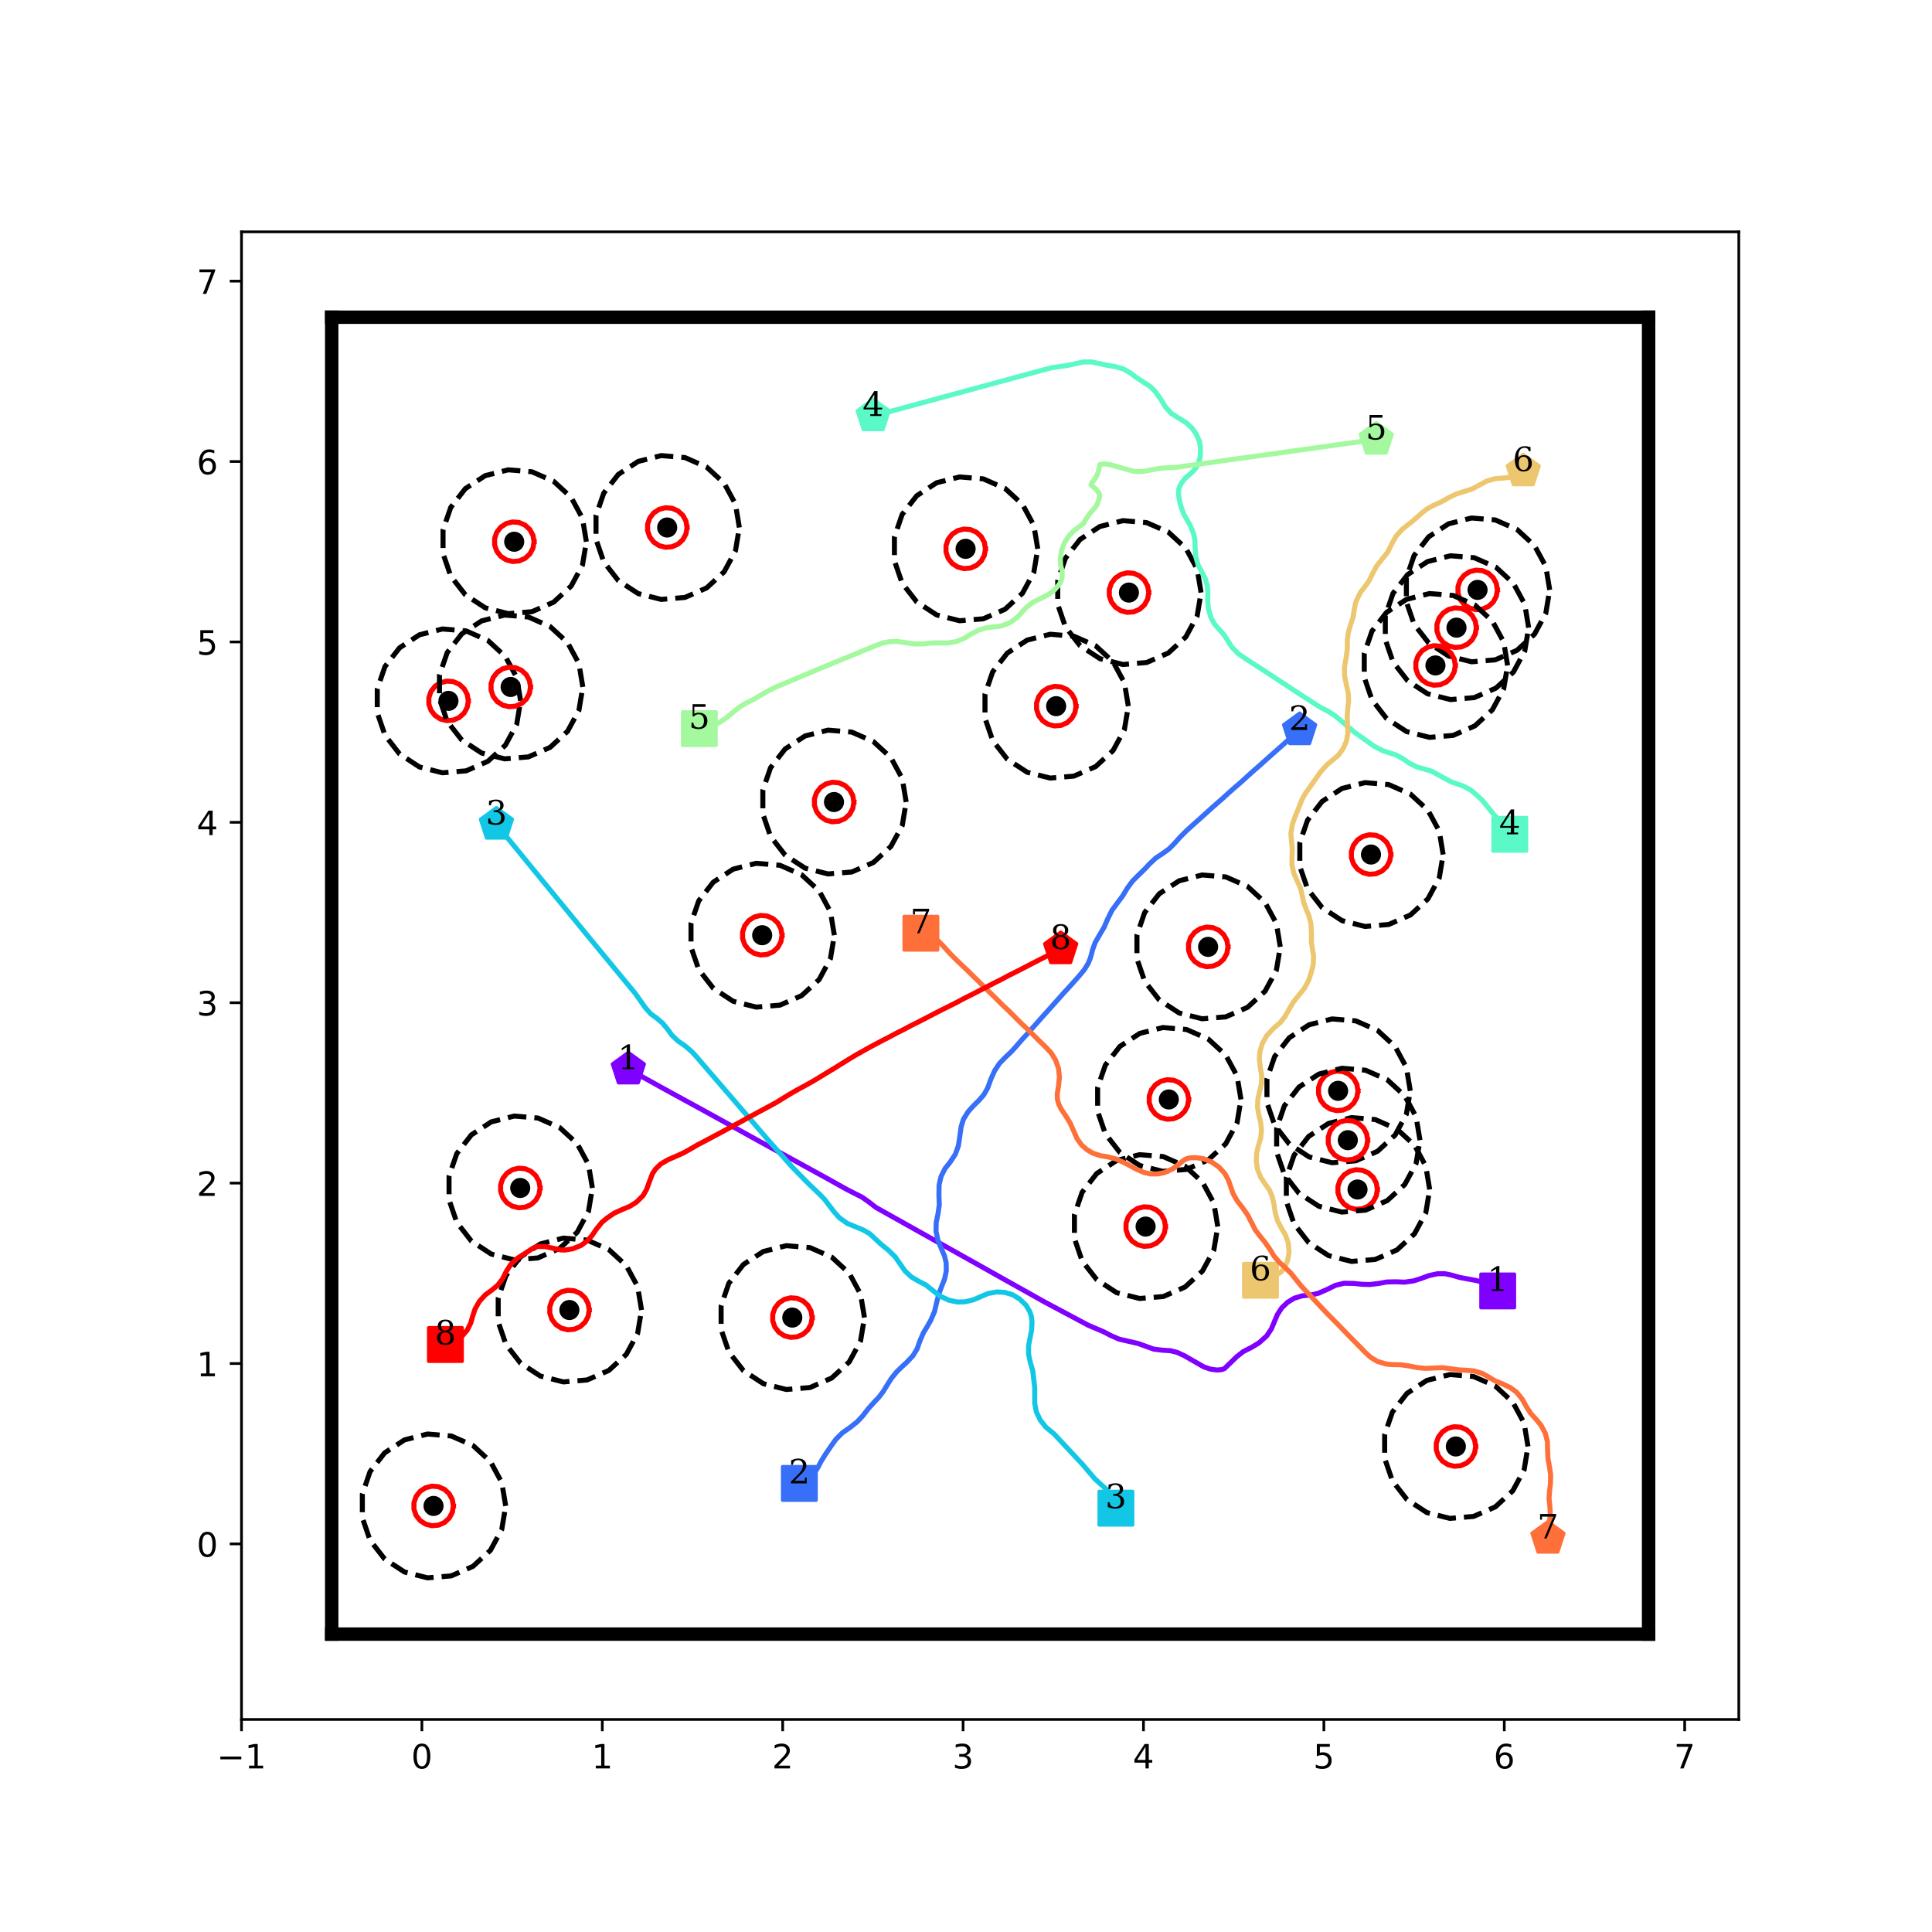 <?xml version="1.0" encoding="utf-8" standalone="no"?>
<!DOCTYPE svg PUBLIC "-//W3C//DTD SVG 1.1//EN"
  "http://www.w3.org/Graphics/SVG/1.1/DTD/svg11.dtd">
<!-- Created with matplotlib (http://matplotlib.org/) -->
<svg height="576pt" version="1.1" viewBox="0 0 576 576" width="576pt" xmlns="http://www.w3.org/2000/svg" xmlns:xlink="http://www.w3.org/1999/xlink">
 <defs>
  <style type="text/css">
*{stroke-linecap:butt;stroke-linejoin:round;}
  </style>
 </defs>
 <g id="figure_1">
  <g id="patch_1">
   <path d="M 0 576 
L 576 576 
L 576 0 
L 0 0 
z
" style="fill:#ffffff;"/>
  </g>
  <g id="axes_1">
   <g id="patch_2">
    <path d="M 72 512.64 
L 518.4 512.64 
L 518.4 69.12 
L 72 69.12 
z
" style="fill:#ffffff;"/>
   </g>
   <g id="matplotlib.axis_1">
    <g id="xtick_1">
     <g id="line2d_1">
      <defs>
       <path d="M 0 0 
L 0 3.5 
" id="md1a470c260" style="stroke:#000000;stroke-width:0.8;"/>
      </defs>
      <g>
       <use style="stroke:#000000;stroke-width:0.8;" x="72" xlink:href="#md1a470c260" y="512.64"/>
      </g>
     </g>
     <g id="text_1">
      <!-- −1 -->
      <defs>
       <path d="M 10.594 35.5 
L 73.188 35.5 
L 73.188 27.203 
L 10.594 27.203 
z
" id="DejaVuSans-2212"/>
       <path d="M 12.406 8.297 
L 28.516 8.297 
L 28.516 63.922 
L 10.984 60.406 
L 10.984 69.391 
L 28.422 72.906 
L 38.281 72.906 
L 38.281 8.297 
L 54.391 8.297 
L 54.391 0 
L 12.406 0 
z
" id="DejaVuSans-31"/>
      </defs>
      <g transform="translate(64.629 527.238)scale(0.1 -0.1)">
       <use xlink:href="#DejaVuSans-2212"/>
       <use x="83.789" xlink:href="#DejaVuSans-31"/>
      </g>
     </g>
    </g>
    <g id="xtick_2">
     <g id="line2d_2">
      <g>
       <use style="stroke:#000000;stroke-width:0.8;" x="125.783" xlink:href="#md1a470c260" y="512.64"/>
      </g>
     </g>
     <g id="text_2">
      <!-- 0 -->
      <defs>
       <path d="M 31.781 66.406 
Q 24.172 66.406 20.328 58.906 
Q 16.5 51.422 16.5 36.375 
Q 16.5 21.391 20.328 13.891 
Q 24.172 6.391 31.781 6.391 
Q 39.453 6.391 43.281 13.891 
Q 47.125 21.391 47.125 36.375 
Q 47.125 51.422 43.281 58.906 
Q 39.453 66.406 31.781 66.406 
z
M 31.781 74.219 
Q 44.047 74.219 50.516 64.516 
Q 56.984 54.828 56.984 36.375 
Q 56.984 17.969 50.516 8.266 
Q 44.047 -1.422 31.781 -1.422 
Q 19.531 -1.422 13.062 8.266 
Q 6.594 17.969 6.594 36.375 
Q 6.594 54.828 13.062 64.516 
Q 19.531 74.219 31.781 74.219 
z
" id="DejaVuSans-30"/>
      </defs>
      <g transform="translate(122.602 527.238)scale(0.1 -0.1)">
       <use xlink:href="#DejaVuSans-30"/>
      </g>
     </g>
    </g>
    <g id="xtick_3">
     <g id="line2d_3">
      <g>
       <use style="stroke:#000000;stroke-width:0.8;" x="179.566" xlink:href="#md1a470c260" y="512.64"/>
      </g>
     </g>
     <g id="text_3">
      <!-- 1 -->
      <g transform="translate(176.385 527.238)scale(0.1 -0.1)">
       <use xlink:href="#DejaVuSans-31"/>
      </g>
     </g>
    </g>
    <g id="xtick_4">
     <g id="line2d_4">
      <g>
       <use style="stroke:#000000;stroke-width:0.8;" x="233.349" xlink:href="#md1a470c260" y="512.64"/>
      </g>
     </g>
     <g id="text_4">
      <!-- 2 -->
      <defs>
       <path d="M 19.188 8.297 
L 53.609 8.297 
L 53.609 0 
L 7.328 0 
L 7.328 8.297 
Q 12.938 14.109 22.625 23.891 
Q 32.328 33.688 34.812 36.531 
Q 39.547 41.844 41.422 45.531 
Q 43.312 49.219 43.312 52.781 
Q 43.312 58.594 39.234 62.25 
Q 35.156 65.922 28.609 65.922 
Q 23.969 65.922 18.812 64.312 
Q 13.672 62.703 7.812 59.422 
L 7.812 69.391 
Q 13.766 71.781 18.938 73 
Q 24.125 74.219 28.422 74.219 
Q 39.75 74.219 46.484 68.547 
Q 53.219 62.891 53.219 53.422 
Q 53.219 48.922 51.531 44.891 
Q 49.859 40.875 45.406 35.406 
Q 44.188 33.984 37.641 27.219 
Q 31.109 20.453 19.188 8.297 
z
" id="DejaVuSans-32"/>
      </defs>
      <g transform="translate(230.168 527.238)scale(0.1 -0.1)">
       <use xlink:href="#DejaVuSans-32"/>
      </g>
     </g>
    </g>
    <g id="xtick_5">
     <g id="line2d_5">
      <g>
       <use style="stroke:#000000;stroke-width:0.8;" x="287.133" xlink:href="#md1a470c260" y="512.64"/>
      </g>
     </g>
     <g id="text_5">
      <!-- 3 -->
      <defs>
       <path d="M 40.578 39.312 
Q 47.656 37.797 51.625 33 
Q 55.609 28.219 55.609 21.188 
Q 55.609 10.406 48.188 4.484 
Q 40.766 -1.422 27.094 -1.422 
Q 22.516 -1.422 17.656 -0.516 
Q 12.797 0.391 7.625 2.203 
L 7.625 11.719 
Q 11.719 9.328 16.594 8.109 
Q 21.484 6.891 26.812 6.891 
Q 36.078 6.891 40.938 10.547 
Q 45.797 14.203 45.797 21.188 
Q 45.797 27.641 41.281 31.266 
Q 36.766 34.906 28.719 34.906 
L 20.219 34.906 
L 20.219 43.016 
L 29.109 43.016 
Q 36.375 43.016 40.234 45.922 
Q 44.094 48.828 44.094 54.297 
Q 44.094 59.906 40.109 62.906 
Q 36.141 65.922 28.719 65.922 
Q 24.656 65.922 20.016 65.031 
Q 15.375 64.156 9.812 62.312 
L 9.812 71.094 
Q 15.438 72.656 20.344 73.438 
Q 25.25 74.219 29.594 74.219 
Q 40.828 74.219 47.359 69.109 
Q 53.906 64.016 53.906 55.328 
Q 53.906 49.266 50.438 45.094 
Q 46.969 40.922 40.578 39.312 
z
" id="DejaVuSans-33"/>
      </defs>
      <g transform="translate(283.951 527.238)scale(0.1 -0.1)">
       <use xlink:href="#DejaVuSans-33"/>
      </g>
     </g>
    </g>
    <g id="xtick_6">
     <g id="line2d_6">
      <g>
       <use style="stroke:#000000;stroke-width:0.8;" x="340.916" xlink:href="#md1a470c260" y="512.64"/>
      </g>
     </g>
     <g id="text_6">
      <!-- 4 -->
      <defs>
       <path d="M 37.797 64.312 
L 12.891 25.391 
L 37.797 25.391 
z
M 35.203 72.906 
L 47.609 72.906 
L 47.609 25.391 
L 58.016 25.391 
L 58.016 17.188 
L 47.609 17.188 
L 47.609 0 
L 37.797 0 
L 37.797 17.188 
L 4.891 17.188 
L 4.891 26.703 
z
" id="DejaVuSans-34"/>
      </defs>
      <g transform="translate(337.734 527.238)scale(0.1 -0.1)">
       <use xlink:href="#DejaVuSans-34"/>
      </g>
     </g>
    </g>
    <g id="xtick_7">
     <g id="line2d_7">
      <g>
       <use style="stroke:#000000;stroke-width:0.8;" x="394.699" xlink:href="#md1a470c260" y="512.64"/>
      </g>
     </g>
     <g id="text_7">
      <!-- 5 -->
      <defs>
       <path d="M 10.797 72.906 
L 49.516 72.906 
L 49.516 64.594 
L 19.828 64.594 
L 19.828 46.734 
Q 21.969 47.469 24.109 47.828 
Q 26.266 48.188 28.422 48.188 
Q 40.625 48.188 47.75 41.5 
Q 54.891 34.812 54.891 23.391 
Q 54.891 11.625 47.562 5.094 
Q 40.234 -1.422 26.906 -1.422 
Q 22.312 -1.422 17.547 -0.641 
Q 12.797 0.141 7.719 1.703 
L 7.719 11.625 
Q 12.109 9.234 16.797 8.062 
Q 21.484 6.891 26.703 6.891 
Q 35.156 6.891 40.078 11.328 
Q 45.016 15.766 45.016 23.391 
Q 45.016 31 40.078 35.438 
Q 35.156 39.891 26.703 39.891 
Q 22.75 39.891 18.812 39.016 
Q 14.891 38.141 10.797 36.281 
z
" id="DejaVuSans-35"/>
      </defs>
      <g transform="translate(391.518 527.238)scale(0.1 -0.1)">
       <use xlink:href="#DejaVuSans-35"/>
      </g>
     </g>
    </g>
    <g id="xtick_8">
     <g id="line2d_8">
      <g>
       <use style="stroke:#000000;stroke-width:0.8;" x="448.482" xlink:href="#md1a470c260" y="512.64"/>
      </g>
     </g>
     <g id="text_8">
      <!-- 6 -->
      <defs>
       <path d="M 33.016 40.375 
Q 26.375 40.375 22.484 35.828 
Q 18.609 31.297 18.609 23.391 
Q 18.609 15.531 22.484 10.953 
Q 26.375 6.391 33.016 6.391 
Q 39.656 6.391 43.531 10.953 
Q 47.406 15.531 47.406 23.391 
Q 47.406 31.297 43.531 35.828 
Q 39.656 40.375 33.016 40.375 
z
M 52.594 71.297 
L 52.594 62.312 
Q 48.875 64.062 45.094 64.984 
Q 41.312 65.922 37.594 65.922 
Q 27.828 65.922 22.672 59.328 
Q 17.531 52.734 16.797 39.406 
Q 19.672 43.656 24.016 45.922 
Q 28.375 48.188 33.594 48.188 
Q 44.578 48.188 50.953 41.516 
Q 57.328 34.859 57.328 23.391 
Q 57.328 12.156 50.688 5.359 
Q 44.047 -1.422 33.016 -1.422 
Q 20.359 -1.422 13.672 8.266 
Q 6.984 17.969 6.984 36.375 
Q 6.984 53.656 15.188 63.938 
Q 23.391 74.219 37.203 74.219 
Q 40.922 74.219 44.703 73.484 
Q 48.484 72.75 52.594 71.297 
z
" id="DejaVuSans-36"/>
      </defs>
      <g transform="translate(445.301 527.238)scale(0.1 -0.1)">
       <use xlink:href="#DejaVuSans-36"/>
      </g>
     </g>
    </g>
    <g id="xtick_9">
     <g id="line2d_9">
      <g>
       <use style="stroke:#000000;stroke-width:0.8;" x="502.265" xlink:href="#md1a470c260" y="512.64"/>
      </g>
     </g>
     <g id="text_9">
      <!-- 7 -->
      <defs>
       <path d="M 8.203 72.906 
L 55.078 72.906 
L 55.078 68.703 
L 28.609 0 
L 18.312 0 
L 43.219 64.594 
L 8.203 64.594 
z
" id="DejaVuSans-37"/>
      </defs>
      <g transform="translate(499.084 527.238)scale(0.1 -0.1)">
       <use xlink:href="#DejaVuSans-37"/>
      </g>
     </g>
    </g>
   </g>
   <g id="matplotlib.axis_2">
    <g id="ytick_1">
     <g id="line2d_10">
      <defs>
       <path d="M 0 0 
L -3.5 0 
" id="m1559212a79" style="stroke:#000000;stroke-width:0.8;"/>
      </defs>
      <g>
       <use style="stroke:#000000;stroke-width:0.8;" x="72" xlink:href="#m1559212a79" y="460.297"/>
      </g>
     </g>
     <g id="text_10">
      <!-- 0 -->
      <g transform="translate(58.638 464.096)scale(0.1 -0.1)">
       <use xlink:href="#DejaVuSans-30"/>
      </g>
     </g>
    </g>
    <g id="ytick_2">
     <g id="line2d_11">
      <g>
       <use style="stroke:#000000;stroke-width:0.8;" x="72" xlink:href="#m1559212a79" y="406.514"/>
      </g>
     </g>
     <g id="text_11">
      <!-- 1 -->
      <g transform="translate(58.638 410.313)scale(0.1 -0.1)">
       <use xlink:href="#DejaVuSans-31"/>
      </g>
     </g>
    </g>
    <g id="ytick_3">
     <g id="line2d_12">
      <g>
       <use style="stroke:#000000;stroke-width:0.8;" x="72" xlink:href="#m1559212a79" y="352.731"/>
      </g>
     </g>
     <g id="text_12">
      <!-- 2 -->
      <g transform="translate(58.638 356.53)scale(0.1 -0.1)">
       <use xlink:href="#DejaVuSans-32"/>
      </g>
     </g>
    </g>
    <g id="ytick_4">
     <g id="line2d_13">
      <g>
       <use style="stroke:#000000;stroke-width:0.8;" x="72" xlink:href="#m1559212a79" y="298.947"/>
      </g>
     </g>
     <g id="text_13">
      <!-- 3 -->
      <g transform="translate(58.638 302.747)scale(0.1 -0.1)">
       <use xlink:href="#DejaVuSans-33"/>
      </g>
     </g>
    </g>
    <g id="ytick_5">
     <g id="line2d_14">
      <g>
       <use style="stroke:#000000;stroke-width:0.8;" x="72" xlink:href="#m1559212a79" y="245.164"/>
      </g>
     </g>
     <g id="text_14">
      <!-- 4 -->
      <g transform="translate(58.638 248.964)scale(0.1 -0.1)">
       <use xlink:href="#DejaVuSans-34"/>
      </g>
     </g>
    </g>
    <g id="ytick_6">
     <g id="line2d_15">
      <g>
       <use style="stroke:#000000;stroke-width:0.8;" x="72" xlink:href="#m1559212a79" y="191.381"/>
      </g>
     </g>
     <g id="text_15">
      <!-- 5 -->
      <g transform="translate(58.638 195.18)scale(0.1 -0.1)">
       <use xlink:href="#DejaVuSans-35"/>
      </g>
     </g>
    </g>
    <g id="ytick_7">
     <g id="line2d_16">
      <g>
       <use style="stroke:#000000;stroke-width:0.8;" x="72" xlink:href="#m1559212a79" y="137.598"/>
      </g>
     </g>
     <g id="text_16">
      <!-- 6 -->
      <g transform="translate(58.638 141.397)scale(0.1 -0.1)">
       <use xlink:href="#DejaVuSans-36"/>
      </g>
     </g>
    </g>
    <g id="ytick_8">
     <g id="line2d_17">
      <g>
       <use style="stroke:#000000;stroke-width:0.8;" x="72" xlink:href="#m1559212a79" y="83.815"/>
      </g>
     </g>
     <g id="text_17">
      <!-- 7 -->
      <g transform="translate(58.638 87.614)scale(0.1 -0.1)">
       <use xlink:href="#DejaVuSans-37"/>
      </g>
     </g>
    </g>
   </g>
   <g id="line2d_18">
    <path clip-path="url(#p89504a54fe)" d="M 446.522 384.871 
" style="fill:none;stroke:#1f77b4;stroke-linecap:square;stroke-width:1.5;"/>
    <defs>
     <path d="M -5 5 
L 5 5 
L 5 -5 
L -5 -5 
z
" id="m8e763a8899" style="stroke:#8000ff;stroke-linejoin:miter;"/>
    </defs>
    <g clip-path="url(#p89504a54fe)">
     <use style="fill:#8000ff;stroke:#8000ff;stroke-linejoin:miter;" x="446.522" xlink:href="#m8e763a8899" y="384.871"/>
    </g>
   </g>
   <g id="line2d_19">
    <path clip-path="url(#p89504a54fe)" d="M 187.332 318.769 
" style="fill:none;stroke:#ff7f0e;stroke-linecap:square;stroke-width:1.5;"/>
    <defs>
     <path d="M 0 -5 
L -4.755 -1.545 
L -2.939 4.045 
L 2.939 4.045 
L 4.755 -1.545 
z
" id="mb4b247f58a" style="stroke:#8000ff;stroke-linejoin:miter;"/>
    </defs>
    <g clip-path="url(#p89504a54fe)">
     <use style="fill:#8000ff;stroke:#8000ff;stroke-linejoin:miter;" x="187.332" xlink:href="#mb4b247f58a" y="318.769"/>
    </g>
   </g>
   <g id="line2d_20">
    <path clip-path="url(#p89504a54fe)" d="M 238.315 442.26 
" style="fill:none;stroke:#2ca02c;stroke-linecap:square;stroke-width:1.5;"/>
    <defs>
     <path d="M -5 5 
L 5 5 
L 5 -5 
L -5 -5 
z
" id="me649d714d2" style="stroke:#376ff9;stroke-linejoin:miter;"/>
    </defs>
    <g clip-path="url(#p89504a54fe)">
     <use style="fill:#376ff9;stroke:#376ff9;stroke-linejoin:miter;" x="238.315" xlink:href="#me649d714d2" y="442.26"/>
    </g>
   </g>
   <g id="line2d_21">
    <path clip-path="url(#p89504a54fe)" d="M 387.464 217.62 
" style="fill:none;stroke:#d62728;stroke-linecap:square;stroke-width:1.5;"/>
    <defs>
     <path d="M 0 -5 
L -4.755 -1.545 
L -2.939 4.045 
L 2.939 4.045 
L 4.755 -1.545 
z
" id="mcf8e4090b4" style="stroke:#376ff9;stroke-linejoin:miter;"/>
    </defs>
    <g clip-path="url(#p89504a54fe)">
     <use style="fill:#376ff9;stroke:#376ff9;stroke-linejoin:miter;" x="387.464" xlink:href="#mcf8e4090b4" y="217.62"/>
    </g>
   </g>
   <g id="line2d_22">
    <path clip-path="url(#p89504a54fe)" d="M 332.694 449.642 
" style="fill:none;stroke:#9467bd;stroke-linecap:square;stroke-width:1.5;"/>
    <defs>
     <path d="M -5 5 
L 5 5 
L 5 -5 
L -5 -5 
z
" id="ma4a6e88b49" style="stroke:#12c7e6;stroke-linejoin:miter;"/>
    </defs>
    <g clip-path="url(#p89504a54fe)">
     <use style="fill:#12c7e6;stroke:#12c7e6;stroke-linejoin:miter;" x="332.694" xlink:href="#ma4a6e88b49" y="449.642"/>
    </g>
   </g>
   <g id="line2d_23">
    <path clip-path="url(#p89504a54fe)" d="M 147.996 245.798 
" style="fill:none;stroke:#8c564b;stroke-linecap:square;stroke-width:1.5;"/>
    <defs>
     <path d="M 0 -5 
L -4.755 -1.545 
L -2.939 4.045 
L 2.939 4.045 
L 4.755 -1.545 
z
" id="ma9a11b8e5b" style="stroke:#12c7e6;stroke-linejoin:miter;"/>
    </defs>
    <g clip-path="url(#p89504a54fe)">
     <use style="fill:#12c7e6;stroke:#12c7e6;stroke-linejoin:miter;" x="147.996" xlink:href="#ma9a11b8e5b" y="245.798"/>
    </g>
   </g>
   <g id="line2d_24">
    <path clip-path="url(#p89504a54fe)" d="M 450.126 248.736 
" style="fill:none;stroke:#e377c2;stroke-linecap:square;stroke-width:1.5;"/>
    <defs>
     <path d="M -5 5 
L 5 5 
L 5 -5 
L -5 -5 
z
" id="mb5568ef03f" style="stroke:#5bf9c7;stroke-linejoin:miter;"/>
    </defs>
    <g clip-path="url(#p89504a54fe)">
     <use style="fill:#5bf9c7;stroke:#5bf9c7;stroke-linejoin:miter;" x="450.126" xlink:href="#mb5568ef03f" y="248.736"/>
    </g>
   </g>
   <g id="line2d_25">
    <path clip-path="url(#p89504a54fe)" d="M 260.333 124.015 
" style="fill:none;stroke:#7f7f7f;stroke-linecap:square;stroke-width:1.5;"/>
    <defs>
     <path d="M 0 -5 
L -4.755 -1.545 
L -2.939 4.045 
L 2.939 4.045 
L 4.755 -1.545 
z
" id="mae29148eba" style="stroke:#5bf9c7;stroke-linejoin:miter;"/>
    </defs>
    <g clip-path="url(#p89504a54fe)">
     <use style="fill:#5bf9c7;stroke:#5bf9c7;stroke-linejoin:miter;" x="260.333" xlink:href="#mae29148eba" y="124.015"/>
    </g>
   </g>
   <g id="line2d_26">
    <path clip-path="url(#p89504a54fe)" d="M 208.497 217.228 
" style="fill:none;stroke:#bcbd22;stroke-linecap:square;stroke-width:1.5;"/>
    <defs>
     <path d="M -5 5 
L 5 5 
L 5 -5 
L -5 -5 
z
" id="m23d4e93da2" style="stroke:#a4f99f;stroke-linejoin:miter;"/>
    </defs>
    <g clip-path="url(#p89504a54fe)">
     <use style="fill:#a4f99f;stroke:#a4f99f;stroke-linejoin:miter;" x="208.497" xlink:href="#m23d4e93da2" y="217.228"/>
    </g>
   </g>
   <g id="line2d_27">
    <path clip-path="url(#p89504a54fe)" d="M 410.314 131.008 
" style="fill:none;stroke:#17becf;stroke-linecap:square;stroke-width:1.5;"/>
    <defs>
     <path d="M 0 -5 
L -4.755 -1.545 
L -2.939 4.045 
L 2.939 4.045 
L 4.755 -1.545 
z
" id="m4eedd219f8" style="stroke:#a4f99f;stroke-linejoin:miter;"/>
    </defs>
    <g clip-path="url(#p89504a54fe)">
     <use style="fill:#a4f99f;stroke:#a4f99f;stroke-linejoin:miter;" x="410.314" xlink:href="#m4eedd219f8" y="131.008"/>
    </g>
   </g>
   <g id="line2d_28">
    <path clip-path="url(#p89504a54fe)" d="M 375.792 381.704 
" style="fill:none;stroke:#1f77b4;stroke-linecap:square;stroke-width:1.5;"/>
    <defs>
     <path d="M -5 5 
L 5 5 
L 5 -5 
L -5 -5 
z
" id="m3ab07bb808" style="stroke:#edc76f;stroke-linejoin:miter;"/>
    </defs>
    <g clip-path="url(#p89504a54fe)">
     <use style="fill:#edc76f;stroke:#edc76f;stroke-linejoin:miter;" x="375.792" xlink:href="#m3ab07bb808" y="381.704"/>
    </g>
   </g>
   <g id="line2d_29">
    <path clip-path="url(#p89504a54fe)" d="M 454.141 140.441 
" style="fill:none;stroke:#ff7f0e;stroke-linecap:square;stroke-width:1.5;"/>
    <defs>
     <path d="M 0 -5 
L -4.755 -1.545 
L -2.939 4.045 
L 2.939 4.045 
L 4.755 -1.545 
z
" id="m2bf5419b6e" style="stroke:#edc76f;stroke-linejoin:miter;"/>
    </defs>
    <g clip-path="url(#p89504a54fe)">
     <use style="fill:#edc76f;stroke:#edc76f;stroke-linejoin:miter;" x="454.141" xlink:href="#m2bf5419b6e" y="140.441"/>
    </g>
   </g>
   <g id="line2d_30">
    <path clip-path="url(#p89504a54fe)" d="M 274.547 278.233 
" style="fill:none;stroke:#2ca02c;stroke-linecap:square;stroke-width:1.5;"/>
    <defs>
     <path d="M -5 5 
L 5 5 
L 5 -5 
L -5 -5 
z
" id="mc5154fd73c" style="stroke:#ff6f39;stroke-linejoin:miter;"/>
    </defs>
    <g clip-path="url(#p89504a54fe)">
     <use style="fill:#ff6f39;stroke:#ff6f39;stroke-linejoin:miter;" x="274.547" xlink:href="#mc5154fd73c" y="278.233"/>
    </g>
   </g>
   <g id="line2d_31">
    <path clip-path="url(#p89504a54fe)" d="M 461.495 458.659 
" style="fill:none;stroke:#d62728;stroke-linecap:square;stroke-width:1.5;"/>
    <defs>
     <path d="M 0 -5 
L -4.755 -1.545 
L -2.939 4.045 
L 2.939 4.045 
L 4.755 -1.545 
z
" id="m0f012372ad" style="stroke:#ff6f39;stroke-linejoin:miter;"/>
    </defs>
    <g clip-path="url(#p89504a54fe)">
     <use style="fill:#ff6f39;stroke:#ff6f39;stroke-linejoin:miter;" x="461.495" xlink:href="#m0f012372ad" y="458.659"/>
    </g>
   </g>
   <g id="line2d_32">
    <path clip-path="url(#p89504a54fe)" d="M 132.795 400.843 
" style="fill:none;stroke:#9467bd;stroke-linecap:square;stroke-width:1.5;"/>
    <defs>
     <path d="M -5 5 
L 5 5 
L 5 -5 
L -5 -5 
z
" id="m715f0c7481" style="stroke:#ff0000;stroke-linejoin:miter;"/>
    </defs>
    <g clip-path="url(#p89504a54fe)">
     <use style="fill:#ff0000;stroke:#ff0000;stroke-linejoin:miter;" x="132.795" xlink:href="#m715f0c7481" y="400.843"/>
    </g>
   </g>
   <g id="line2d_33">
    <path clip-path="url(#p89504a54fe)" d="M 316.225 282.913 
" style="fill:none;stroke:#8c564b;stroke-linecap:square;stroke-width:1.5;"/>
    <defs>
     <path d="M 0 -5 
L -4.755 -1.545 
L -2.939 4.045 
L 2.939 4.045 
L 4.755 -1.545 
z
" id="mff7bc184c6" style="stroke:#ff0000;stroke-linejoin:miter;"/>
    </defs>
    <g clip-path="url(#p89504a54fe)">
     <use style="fill:#ff0000;stroke:#ff0000;stroke-linejoin:miter;" x="316.225" xlink:href="#mff7bc184c6" y="282.913"/>
    </g>
   </g>
   <g id="line2d_34">
    <defs>
     <path d="M 0 2.5 
C 0.663 2.5 1.299 2.237 1.768 1.768 
C 2.237 1.299 2.5 0.663 2.5 0 
C 2.5 -0.663 2.237 -1.299 1.768 -1.768 
C 1.299 -2.237 0.663 -2.5 0 -2.5 
C -0.663 -2.5 -1.299 -2.237 -1.768 -1.768 
C -2.237 -1.299 -2.5 -0.663 -2.5 0 
C -2.5 0.663 -2.237 1.299 -1.768 1.768 
C -1.299 2.237 -0.663 2.5 0 2.5 
z
" id="m2055111931" style="stroke:#000000;"/>
    </defs>
    <g clip-path="url(#p89504a54fe)">
     <use style="stroke:#000000;" x="287.88" xlink:href="#m2055111931" y="163.627"/>
     <use style="stroke:#000000;" x="155.096" xlink:href="#m2055111931" y="354.177"/>
     <use style="stroke:#000000;" x="133.698" xlink:href="#m2055111931" y="208.958"/>
     <use style="stroke:#000000;" x="408.742" xlink:href="#m2055111931" y="254.768"/>
     <use style="stroke:#000000;" x="169.753" xlink:href="#m2055111931" y="390.562"/>
     <use style="stroke:#000000;" x="198.912" xlink:href="#m2055111931" y="157.268"/>
     <use style="stroke:#000000;" x="398.943" xlink:href="#m2055111931" y="325.218"/>
     <use style="stroke:#000000;" x="248.65" xlink:href="#m2055111931" y="239.118"/>
     <use style="stroke:#000000;" x="153.304" xlink:href="#m2055111931" y="161.509"/>
     <use style="stroke:#000000;" x="236.212" xlink:href="#m2055111931" y="392.819"/>
     <use style="stroke:#000000;" x="129.251" xlink:href="#m2055111931" y="448.974"/>
     <use style="stroke:#000000;" x="440.51" xlink:href="#m2055111931" y="175.869"/>
     <use style="stroke:#000000;" x="427.958" xlink:href="#m2055111931" y="198.394"/>
     <use style="stroke:#000000;" x="152.244" xlink:href="#m2055111931" y="204.805"/>
     <use style="stroke:#000000;" x="314.878" xlink:href="#m2055111931" y="210.535"/>
     <use style="stroke:#000000;" x="227.234" xlink:href="#m2055111931" y="278.819"/>
     <use style="stroke:#000000;" x="341.548" xlink:href="#m2055111931" y="365.688"/>
     <use style="stroke:#000000;" x="348.464" xlink:href="#m2055111931" y="327.788"/>
     <use style="stroke:#000000;" x="434.041" xlink:href="#m2055111931" y="431.246"/>
     <use style="stroke:#000000;" x="404.726" xlink:href="#m2055111931" y="354.635"/>
     <use style="stroke:#000000;" x="360.183" xlink:href="#m2055111931" y="282.299"/>
     <use style="stroke:#000000;" x="336.567" xlink:href="#m2055111931" y="176.666"/>
     <use style="stroke:#000000;" x="401.835" xlink:href="#m2055111931" y="339.927"/>
     <use style="stroke:#000000;" x="434.234" xlink:href="#m2055111931" y="187.131"/>
    </g>
   </g>
   <g id="line2d_35">
    <path clip-path="url(#p89504a54fe)" d="M 309.393 163.627 
L 308.227 156.642 
L 304.857 150.413 
L 299.646 145.617 
L 293.161 142.772 
L 286.103 142.187 
L 279.238 143.926 
L 273.309 147.799 
L 268.959 153.388 
L 266.66 160.086 
L 266.66 167.168 
L 268.959 173.866 
L 273.309 179.455 
L 279.238 183.328 
L 286.103 185.067 
L 293.161 184.482 
L 299.646 181.637 
L 304.857 176.841 
L 308.227 170.612 
L 309.393 163.627 
" style="fill:none;stroke:#000000;stroke-dasharray:5.55,2.4;stroke-dashoffset:0;stroke-width:1.5;"/>
   </g>
   <g id="line2d_36">
    <path clip-path="url(#p89504a54fe)" d="M 293.796 163.627 
L 293.475 161.706 
L 292.548 159.993 
L 291.115 158.674 
L 289.332 157.892 
L 287.391 157.731 
L 285.503 158.209 
L 283.873 159.274 
L 282.677 160.811 
L 282.044 162.653 
L 282.044 164.601 
L 282.677 166.443 
L 283.873 167.98 
L 285.503 169.045 
L 287.391 169.523 
L 289.332 169.362 
L 291.115 168.58 
L 292.548 167.261 
L 293.475 165.548 
L 293.796 163.627 
" style="fill:none;stroke:#ff0000;stroke-linecap:square;stroke-width:1.5;"/>
   </g>
   <g id="line2d_37">
    <path clip-path="url(#p89504a54fe)" d="M 176.61 354.177 
L 175.444 347.191 
L 172.073 340.963 
L 166.863 336.167 
L 160.378 333.322 
L 153.32 332.737 
L 146.455 334.475 
L 140.526 338.349 
L 136.176 343.938 
L 133.877 350.636 
L 133.877 357.718 
L 136.176 364.416 
L 140.526 370.005 
L 146.455 373.878 
L 153.32 375.616 
L 160.378 375.032 
L 166.863 372.187 
L 172.073 367.39 
L 175.444 361.162 
L 176.61 354.177 
" style="fill:none;stroke:#000000;stroke-dasharray:5.55,2.4;stroke-dashoffset:0;stroke-width:1.5;"/>
   </g>
   <g id="line2d_38">
    <path clip-path="url(#p89504a54fe)" d="M 161.013 354.177 
L 160.692 352.256 
L 159.765 350.543 
L 158.332 349.224 
L 156.549 348.442 
L 154.608 348.281 
L 152.72 348.759 
L 151.089 349.824 
L 149.893 351.361 
L 149.261 353.203 
L 149.261 355.15 
L 149.893 356.992 
L 151.089 358.529 
L 152.72 359.595 
L 154.608 360.073 
L 156.549 359.912 
L 158.332 359.13 
L 159.765 357.81 
L 160.692 356.098 
L 161.013 354.177 
" style="fill:none;stroke:#ff0000;stroke-linecap:square;stroke-width:1.5;"/>
   </g>
   <g id="line2d_39">
    <path clip-path="url(#p89504a54fe)" d="M 155.211 208.958 
L 154.045 201.973 
L 150.675 195.744 
L 145.464 190.948 
L 138.979 188.103 
L 131.921 187.518 
L 125.056 189.257 
L 119.127 193.13 
L 114.777 198.719 
L 112.478 205.417 
L 112.478 212.499 
L 114.777 219.197 
L 119.127 224.786 
L 125.056 228.659 
L 131.921 230.398 
L 138.979 229.813 
L 145.464 226.968 
L 150.675 222.172 
L 154.045 215.943 
L 155.211 208.958 
" style="fill:none;stroke:#000000;stroke-dasharray:5.55,2.4;stroke-dashoffset:0;stroke-width:1.5;"/>
   </g>
   <g id="line2d_40">
    <path clip-path="url(#p89504a54fe)" d="M 139.614 208.958 
L 139.293 207.037 
L 138.366 205.324 
L 136.933 204.005 
L 135.15 203.223 
L 133.209 203.062 
L 131.321 203.54 
L 129.691 204.605 
L 128.494 206.142 
L 127.862 207.984 
L 127.862 209.932 
L 128.494 211.774 
L 129.691 213.311 
L 131.321 214.376 
L 133.209 214.854 
L 135.15 214.693 
L 136.933 213.911 
L 138.366 212.592 
L 139.293 210.879 
L 139.614 208.958 
" style="fill:none;stroke:#ff0000;stroke-linecap:square;stroke-width:1.5;"/>
   </g>
   <g id="line2d_41">
    <path clip-path="url(#p89504a54fe)" d="M 430.255 254.768 
L 429.089 247.783 
L 425.719 241.555 
L 420.508 236.758 
L 414.023 233.914 
L 406.965 233.329 
L 400.1 235.067 
L 394.171 238.941 
L 389.822 244.529 
L 387.522 251.227 
L 387.522 258.309 
L 389.822 265.008 
L 394.171 270.596 
L 400.1 274.47 
L 406.965 276.208 
L 414.023 275.623 
L 420.508 272.779 
L 425.719 267.982 
L 429.089 261.754 
L 430.255 254.768 
" style="fill:none;stroke:#000000;stroke-dasharray:5.55,2.4;stroke-dashoffset:0;stroke-width:1.5;"/>
   </g>
   <g id="line2d_42">
    <path clip-path="url(#p89504a54fe)" d="M 414.658 254.768 
L 414.337 252.847 
L 413.411 251.135 
L 411.978 249.816 
L 410.194 249.033 
L 408.253 248.873 
L 406.365 249.351 
L 404.735 250.416 
L 403.539 251.953 
L 402.906 253.795 
L 402.906 255.742 
L 403.539 257.584 
L 404.735 259.121 
L 406.365 260.186 
L 408.253 260.664 
L 410.194 260.504 
L 411.978 259.721 
L 413.411 258.402 
L 414.337 256.689 
L 414.658 254.768 
" style="fill:none;stroke:#ff0000;stroke-linecap:square;stroke-width:1.5;"/>
   </g>
   <g id="line2d_43">
    <path clip-path="url(#p89504a54fe)" d="M 191.266 390.562 
L 190.1 383.577 
L 186.73 377.348 
L 181.519 372.552 
L 175.034 369.707 
L 167.976 369.122 
L 161.111 370.861 
L 155.182 374.734 
L 150.832 380.323 
L 148.533 387.021 
L 148.533 394.103 
L 150.832 400.801 
L 155.182 406.39 
L 161.111 410.263 
L 167.976 412.002 
L 175.034 411.417 
L 181.519 408.572 
L 186.73 403.776 
L 190.1 397.547 
L 191.266 390.562 
" style="fill:none;stroke:#000000;stroke-dasharray:5.55,2.4;stroke-dashoffset:0;stroke-width:1.5;"/>
   </g>
   <g id="line2d_44">
    <path clip-path="url(#p89504a54fe)" d="M 175.669 390.562 
L 175.348 388.641 
L 174.421 386.928 
L 172.988 385.609 
L 171.205 384.827 
L 169.264 384.666 
L 167.376 385.144 
L 165.746 386.209 
L 164.55 387.746 
L 163.917 389.588 
L 163.917 391.536 
L 164.55 393.378 
L 165.746 394.915 
L 167.376 395.98 
L 169.264 396.458 
L 171.205 396.297 
L 172.988 395.515 
L 174.421 394.196 
L 175.348 392.483 
L 175.669 390.562 
" style="fill:none;stroke:#ff0000;stroke-linecap:square;stroke-width:1.5;"/>
   </g>
   <g id="line2d_45">
    <path clip-path="url(#p89504a54fe)" d="M 220.426 157.268 
L 219.26 150.282 
L 215.889 144.054 
L 210.679 139.258 
L 204.194 136.413 
L 197.136 135.828 
L 190.271 137.566 
L 184.342 141.44 
L 179.992 147.029 
L 177.693 153.727 
L 177.693 160.809 
L 179.992 167.507 
L 184.342 173.096 
L 190.271 176.969 
L 197.136 178.707 
L 204.194 178.123 
L 210.679 175.278 
L 215.889 170.481 
L 219.26 164.253 
L 220.426 157.268 
" style="fill:none;stroke:#000000;stroke-dasharray:5.55,2.4;stroke-dashoffset:0;stroke-width:1.5;"/>
   </g>
   <g id="line2d_46">
    <path clip-path="url(#p89504a54fe)" d="M 204.828 157.268 
L 204.508 155.347 
L 203.581 153.634 
L 202.148 152.315 
L 200.365 151.533 
L 198.424 151.372 
L 196.536 151.85 
L 194.905 152.915 
L 193.709 154.452 
L 193.077 156.294 
L 193.077 158.241 
L 193.709 160.083 
L 194.905 161.62 
L 196.536 162.686 
L 198.424 163.164 
L 200.365 163.003 
L 202.148 162.221 
L 203.581 160.901 
L 204.508 159.189 
L 204.828 157.268 
" style="fill:none;stroke:#ff0000;stroke-linecap:square;stroke-width:1.5;"/>
   </g>
   <g id="line2d_47">
    <path clip-path="url(#p89504a54fe)" d="M 420.456 325.218 
L 419.291 318.233 
L 415.92 312.005 
L 410.71 307.208 
L 404.224 304.364 
L 397.167 303.779 
L 390.301 305.517 
L 384.373 309.391 
L 380.023 314.979 
L 377.723 321.678 
L 377.723 328.759 
L 380.023 335.458 
L 384.373 341.046 
L 390.301 344.92 
L 397.167 346.658 
L 404.224 346.073 
L 410.71 343.229 
L 415.92 338.432 
L 419.291 332.204 
L 420.456 325.218 
" style="fill:none;stroke:#000000;stroke-dasharray:5.55,2.4;stroke-dashoffset:0;stroke-width:1.5;"/>
   </g>
   <g id="line2d_48">
    <path clip-path="url(#p89504a54fe)" d="M 404.859 325.218 
L 404.539 323.298 
L 403.612 321.585 
L 402.179 320.266 
L 400.396 319.483 
L 398.455 319.323 
L 396.567 319.801 
L 394.936 320.866 
L 393.74 322.403 
L 393.108 324.245 
L 393.108 326.192 
L 393.74 328.034 
L 394.936 329.571 
L 396.567 330.636 
L 398.455 331.114 
L 400.396 330.954 
L 402.179 330.171 
L 403.612 328.852 
L 404.539 327.139 
L 404.859 325.218 
" style="fill:none;stroke:#ff0000;stroke-linecap:square;stroke-width:1.5;"/>
   </g>
   <g id="line2d_49">
    <path clip-path="url(#p89504a54fe)" d="M 270.164 239.118 
L 268.998 232.132 
L 265.627 225.904 
L 260.417 221.107 
L 253.932 218.263 
L 246.874 217.678 
L 240.009 219.416 
L 234.08 223.29 
L 229.73 228.878 
L 227.43 235.577 
L 227.43 242.659 
L 229.73 249.357 
L 234.08 254.945 
L 240.009 258.819 
L 246.874 260.557 
L 253.932 259.973 
L 260.417 257.128 
L 265.627 252.331 
L 268.998 246.103 
L 270.164 239.118 
" style="fill:none;stroke:#000000;stroke-dasharray:5.55,2.4;stroke-dashoffset:0;stroke-width:1.5;"/>
   </g>
   <g id="line2d_50">
    <path clip-path="url(#p89504a54fe)" d="M 254.566 239.118 
L 254.246 237.197 
L 253.319 235.484 
L 251.886 234.165 
L 250.103 233.383 
L 248.162 233.222 
L 246.274 233.7 
L 244.643 234.765 
L 243.447 236.302 
L 242.815 238.144 
L 242.815 240.091 
L 243.447 241.933 
L 244.643 243.47 
L 246.274 244.535 
L 248.162 245.014 
L 250.103 244.853 
L 251.886 244.07 
L 253.319 242.751 
L 254.246 241.039 
L 254.566 239.118 
" style="fill:none;stroke:#ff0000;stroke-linecap:square;stroke-width:1.5;"/>
   </g>
   <g id="line2d_51">
    <path clip-path="url(#p89504a54fe)" d="M 174.818 161.509 
L 173.652 154.524 
L 170.281 148.295 
L 165.071 143.499 
L 158.586 140.654 
L 151.528 140.069 
L 144.663 141.808 
L 138.734 145.681 
L 134.384 151.27 
L 132.085 157.968 
L 132.085 165.05 
L 134.384 171.748 
L 138.734 177.337 
L 144.663 181.21 
L 151.528 182.949 
L 158.586 182.364 
L 165.071 179.519 
L 170.281 174.723 
L 173.652 168.494 
L 174.818 161.509 
" style="fill:none;stroke:#000000;stroke-dasharray:5.55,2.4;stroke-dashoffset:0;stroke-width:1.5;"/>
   </g>
   <g id="line2d_52">
    <path clip-path="url(#p89504a54fe)" d="M 159.221 161.509 
L 158.9 159.588 
L 157.973 157.875 
L 156.54 156.556 
L 154.757 155.774 
L 152.816 155.613 
L 150.928 156.091 
L 149.298 157.156 
L 148.101 158.693 
L 147.469 160.535 
L 147.469 162.483 
L 148.101 164.325 
L 149.298 165.862 
L 150.928 166.927 
L 152.816 167.405 
L 154.757 167.244 
L 156.54 166.462 
L 157.973 165.143 
L 158.9 163.43 
L 159.221 161.509 
" style="fill:none;stroke:#ff0000;stroke-linecap:square;stroke-width:1.5;"/>
   </g>
   <g id="line2d_53">
    <path clip-path="url(#p89504a54fe)" d="M 257.726 392.819 
L 256.56 385.833 
L 253.189 379.605 
L 247.979 374.809 
L 241.493 371.964 
L 234.436 371.379 
L 227.57 373.118 
L 221.642 376.991 
L 217.292 382.58 
L 214.992 389.278 
L 214.992 396.36 
L 217.292 403.058 
L 221.642 408.647 
L 227.57 412.52 
L 234.436 414.259 
L 241.493 413.674 
L 247.979 410.829 
L 253.189 406.033 
L 256.56 399.804 
L 257.726 392.819 
" style="fill:none;stroke:#000000;stroke-dasharray:5.55,2.4;stroke-dashoffset:0;stroke-width:1.5;"/>
   </g>
   <g id="line2d_54">
    <path clip-path="url(#p89504a54fe)" d="M 242.128 392.819 
L 241.808 390.898 
L 240.881 389.185 
L 239.448 387.866 
L 237.665 387.084 
L 235.724 386.923 
L 233.836 387.401 
L 232.205 388.466 
L 231.009 390.003 
L 230.377 391.845 
L 230.377 393.793 
L 231.009 395.635 
L 232.205 397.171 
L 233.836 398.237 
L 235.724 398.715 
L 237.665 398.554 
L 239.448 397.772 
L 240.881 396.453 
L 241.808 394.74 
L 242.128 392.819 
" style="fill:none;stroke:#ff0000;stroke-linecap:square;stroke-width:1.5;"/>
   </g>
   <g id="line2d_55">
    <path clip-path="url(#p89504a54fe)" d="M 150.764 448.974 
L 149.598 441.989 
L 146.228 435.76 
L 141.017 430.964 
L 134.532 428.119 
L 127.474 427.534 
L 120.609 429.273 
L 114.68 433.146 
L 110.33 438.735 
L 108.031 445.433 
L 108.031 452.515 
L 110.33 459.213 
L 114.68 464.802 
L 120.609 468.675 
L 127.474 470.414 
L 134.532 469.829 
L 141.017 466.984 
L 146.228 462.188 
L 149.598 455.959 
L 150.764 448.974 
" style="fill:none;stroke:#000000;stroke-dasharray:5.55,2.4;stroke-dashoffset:0;stroke-width:1.5;"/>
   </g>
   <g id="line2d_56">
    <path clip-path="url(#p89504a54fe)" d="M 135.167 448.974 
L 134.846 447.053 
L 133.919 445.34 
L 132.487 444.021 
L 130.703 443.239 
L 128.762 443.078 
L 126.874 443.556 
L 125.244 444.621 
L 124.048 446.158 
L 123.415 448 
L 123.415 449.948 
L 124.048 451.79 
L 125.244 453.327 
L 126.874 454.392 
L 128.762 454.87 
L 130.703 454.709 
L 132.487 453.927 
L 133.919 452.608 
L 134.846 450.895 
L 135.167 448.974 
" style="fill:none;stroke:#ff0000;stroke-linecap:square;stroke-width:1.5;"/>
   </g>
   <g id="line2d_57">
    <path clip-path="url(#p89504a54fe)" d="M 462.024 175.869 
L 460.858 168.883 
L 457.487 162.655 
L 452.277 157.858 
L 445.792 155.014 
L 438.734 154.429 
L 431.869 156.167 
L 425.94 160.041 
L 421.59 165.629 
L 419.291 172.328 
L 419.291 179.41 
L 421.59 186.108 
L 425.94 191.696 
L 431.869 195.57 
L 438.734 197.308 
L 445.792 196.724 
L 452.277 193.879 
L 457.487 189.082 
L 460.858 182.854 
L 462.024 175.869 
" style="fill:none;stroke:#000000;stroke-dasharray:5.55,2.4;stroke-dashoffset:0;stroke-width:1.5;"/>
   </g>
   <g id="line2d_58">
    <path clip-path="url(#p89504a54fe)" d="M 446.427 175.869 
L 446.106 173.948 
L 445.179 172.235 
L 443.746 170.916 
L 441.963 170.133 
L 440.022 169.973 
L 438.134 170.451 
L 436.503 171.516 
L 435.307 173.053 
L 434.675 174.895 
L 434.675 176.842 
L 435.307 178.684 
L 436.503 180.221 
L 438.134 181.286 
L 440.022 181.765 
L 441.963 181.604 
L 443.746 180.821 
L 445.179 179.502 
L 446.106 177.79 
L 446.427 175.869 
" style="fill:none;stroke:#ff0000;stroke-linecap:square;stroke-width:1.5;"/>
   </g>
   <g id="line2d_59">
    <path clip-path="url(#p89504a54fe)" d="M 449.471 198.394 
L 448.305 191.409 
L 444.935 185.18 
L 439.724 180.384 
L 433.239 177.539 
L 426.181 176.954 
L 419.316 178.693 
L 413.387 182.566 
L 409.037 188.155 
L 406.738 194.853 
L 406.738 201.935 
L 409.037 208.633 
L 413.387 214.222 
L 419.316 218.095 
L 426.181 219.834 
L 433.239 219.249 
L 439.724 216.404 
L 444.935 211.608 
L 448.305 205.379 
L 449.471 198.394 
" style="fill:none;stroke:#000000;stroke-dasharray:5.55,2.4;stroke-dashoffset:0;stroke-width:1.5;"/>
   </g>
   <g id="line2d_60">
    <path clip-path="url(#p89504a54fe)" d="M 433.874 198.394 
L 433.553 196.473 
L 432.627 194.76 
L 431.194 193.441 
L 429.41 192.659 
L 427.469 192.498 
L 425.581 192.976 
L 423.951 194.041 
L 422.755 195.578 
L 422.122 197.42 
L 422.122 199.368 
L 422.755 201.21 
L 423.951 202.747 
L 425.581 203.812 
L 427.469 204.29 
L 429.41 204.129 
L 431.194 203.347 
L 432.627 202.028 
L 433.553 200.315 
L 433.874 198.394 
" style="fill:none;stroke:#ff0000;stroke-linecap:square;stroke-width:1.5;"/>
   </g>
   <g id="line2d_61">
    <path clip-path="url(#p89504a54fe)" d="M 173.757 204.805 
L 172.591 197.82 
L 169.221 191.592 
L 164.01 186.795 
L 157.525 183.95 
L 150.467 183.365 
L 143.602 185.104 
L 137.673 188.977 
L 133.324 194.566 
L 131.024 201.264 
L 131.024 208.346 
L 133.324 215.044 
L 137.673 220.633 
L 143.602 224.507 
L 150.467 226.245 
L 157.525 225.66 
L 164.01 222.815 
L 169.221 218.019 
L 172.591 211.791 
L 173.757 204.805 
" style="fill:none;stroke:#000000;stroke-dasharray:5.55,2.4;stroke-dashoffset:0;stroke-width:1.5;"/>
   </g>
   <g id="line2d_62">
    <path clip-path="url(#p89504a54fe)" d="M 158.16 204.805 
L 157.839 202.884 
L 156.913 201.171 
L 155.48 199.852 
L 153.696 199.07 
L 151.755 198.909 
L 149.867 199.387 
L 148.237 200.453 
L 147.041 201.989 
L 146.408 203.831 
L 146.408 205.779 
L 147.041 207.621 
L 148.237 209.158 
L 149.867 210.223 
L 151.755 210.701 
L 153.696 210.54 
L 155.48 209.758 
L 156.913 208.439 
L 157.839 206.726 
L 158.16 204.805 
" style="fill:none;stroke:#ff0000;stroke-linecap:square;stroke-width:1.5;"/>
   </g>
   <g id="line2d_63">
    <path clip-path="url(#p89504a54fe)" d="M 336.392 210.535 
L 335.226 203.55 
L 331.855 197.321 
L 326.645 192.525 
L 320.159 189.68 
L 313.102 189.095 
L 306.237 190.834 
L 300.308 194.707 
L 295.958 200.296 
L 293.658 206.994 
L 293.658 214.076 
L 295.958 220.774 
L 300.308 226.363 
L 306.237 230.236 
L 313.102 231.975 
L 320.159 231.39 
L 326.645 228.545 
L 331.855 223.749 
L 335.226 217.52 
L 336.392 210.535 
" style="fill:none;stroke:#000000;stroke-dasharray:5.55,2.4;stroke-dashoffset:0;stroke-width:1.5;"/>
   </g>
   <g id="line2d_64">
    <path clip-path="url(#p89504a54fe)" d="M 320.794 210.535 
L 320.474 208.614 
L 319.547 206.901 
L 318.114 205.582 
L 316.331 204.8 
L 314.39 204.639 
L 312.502 205.117 
L 310.871 206.182 
L 309.675 207.719 
L 309.043 209.561 
L 309.043 211.509 
L 309.675 213.351 
L 310.871 214.888 
L 312.502 215.953 
L 314.39 216.431 
L 316.331 216.27 
L 318.114 215.488 
L 319.547 214.169 
L 320.474 212.456 
L 320.794 210.535 
" style="fill:none;stroke:#ff0000;stroke-linecap:square;stroke-width:1.5;"/>
   </g>
   <g id="line2d_65">
    <path clip-path="url(#p89504a54fe)" d="M 248.747 278.819 
L 247.581 271.834 
L 244.211 265.605 
L 239 260.809 
L 232.515 257.964 
L 225.457 257.379 
L 218.592 259.118 
L 212.663 262.991 
L 208.313 268.58 
L 206.014 275.278 
L 206.014 282.36 
L 208.313 289.058 
L 212.663 294.647 
L 218.592 298.52 
L 225.457 300.259 
L 232.515 299.674 
L 239 296.829 
L 244.211 292.033 
L 247.581 285.804 
L 248.747 278.819 
" style="fill:none;stroke:#000000;stroke-dasharray:5.55,2.4;stroke-dashoffset:0;stroke-width:1.5;"/>
   </g>
   <g id="line2d_66">
    <path clip-path="url(#p89504a54fe)" d="M 233.15 278.819 
L 232.829 276.898 
L 231.902 275.185 
L 230.47 273.866 
L 228.686 273.084 
L 226.745 272.923 
L 224.857 273.401 
L 223.227 274.466 
L 222.031 276.003 
L 221.398 277.845 
L 221.398 279.793 
L 222.031 281.635 
L 223.227 283.172 
L 224.857 284.237 
L 226.745 284.715 
L 228.686 284.554 
L 230.47 283.772 
L 231.902 282.453 
L 232.829 280.74 
L 233.15 278.819 
" style="fill:none;stroke:#ff0000;stroke-linecap:square;stroke-width:1.5;"/>
   </g>
   <g id="line2d_67">
    <path clip-path="url(#p89504a54fe)" d="M 363.062 365.688 
L 361.896 358.702 
L 358.525 352.474 
L 353.315 347.677 
L 346.83 344.833 
L 339.772 344.248 
L 332.907 345.986 
L 326.978 349.86 
L 322.628 355.448 
L 320.328 362.147 
L 320.328 369.229 
L 322.628 375.927 
L 326.978 381.515 
L 332.907 385.389 
L 339.772 387.127 
L 346.83 386.543 
L 353.315 383.698 
L 358.525 378.901 
L 361.896 372.673 
L 363.062 365.688 
" style="fill:none;stroke:#000000;stroke-dasharray:5.55,2.4;stroke-dashoffset:0;stroke-width:1.5;"/>
   </g>
   <g id="line2d_68">
    <path clip-path="url(#p89504a54fe)" d="M 347.464 365.688 
L 347.144 363.767 
L 346.217 362.054 
L 344.784 360.735 
L 343.001 359.952 
L 341.06 359.792 
L 339.172 360.27 
L 337.541 361.335 
L 336.345 362.872 
L 335.713 364.714 
L 335.713 366.661 
L 336.345 368.503 
L 337.541 370.04 
L 339.172 371.105 
L 341.06 371.584 
L 343.001 371.423 
L 344.784 370.64 
L 346.217 369.321 
L 347.144 367.609 
L 347.464 365.688 
" style="fill:none;stroke:#ff0000;stroke-linecap:square;stroke-width:1.5;"/>
   </g>
   <g id="line2d_69">
    <path clip-path="url(#p89504a54fe)" d="M 369.977 327.788 
L 368.811 320.803 
L 365.441 314.574 
L 360.23 309.778 
L 353.745 306.933 
L 346.687 306.348 
L 339.822 308.087 
L 333.893 311.96 
L 329.543 317.549 
L 327.244 324.247 
L 327.244 331.329 
L 329.543 338.027 
L 333.893 343.616 
L 339.822 347.489 
L 346.687 349.228 
L 353.745 348.643 
L 360.23 345.798 
L 365.441 341.002 
L 368.811 334.773 
L 369.977 327.788 
" style="fill:none;stroke:#000000;stroke-dasharray:5.55,2.4;stroke-dashoffset:0;stroke-width:1.5;"/>
   </g>
   <g id="line2d_70">
    <path clip-path="url(#p89504a54fe)" d="M 354.38 327.788 
L 354.059 325.867 
L 353.132 324.154 
L 351.7 322.835 
L 349.916 322.053 
L 347.975 321.892 
L 346.087 322.37 
L 344.457 323.435 
L 343.261 324.972 
L 342.628 326.814 
L 342.628 328.762 
L 343.261 330.604 
L 344.457 332.141 
L 346.087 333.206 
L 347.975 333.684 
L 349.916 333.523 
L 351.7 332.741 
L 353.132 331.422 
L 354.059 329.709 
L 354.38 327.788 
" style="fill:none;stroke:#ff0000;stroke-linecap:square;stroke-width:1.5;"/>
   </g>
   <g id="line2d_71">
    <path clip-path="url(#p89504a54fe)" d="M 455.554 431.246 
L 454.388 424.26 
L 451.018 418.032 
L 445.807 413.236 
L 439.322 410.391 
L 432.264 409.806 
L 425.399 411.544 
L 419.47 415.418 
L 415.12 421.007 
L 412.821 427.705 
L 412.821 434.787 
L 415.12 441.485 
L 419.47 447.074 
L 425.399 450.947 
L 432.264 452.685 
L 439.322 452.101 
L 445.807 449.256 
L 451.018 444.459 
L 454.388 438.231 
L 455.554 431.246 
" style="fill:none;stroke:#000000;stroke-dasharray:5.55,2.4;stroke-dashoffset:0;stroke-width:1.5;"/>
   </g>
   <g id="line2d_72">
    <path clip-path="url(#p89504a54fe)" d="M 439.957 431.246 
L 439.636 429.325 
L 438.709 427.612 
L 437.277 426.293 
L 435.493 425.511 
L 433.552 425.35 
L 431.664 425.828 
L 430.034 426.893 
L 428.838 428.43 
L 428.205 430.272 
L 428.205 432.219 
L 428.838 434.061 
L 430.034 435.598 
L 431.664 436.664 
L 433.552 437.142 
L 435.493 436.981 
L 437.277 436.198 
L 438.709 434.879 
L 439.636 433.167 
L 439.957 431.246 
" style="fill:none;stroke:#ff0000;stroke-linecap:square;stroke-width:1.5;"/>
   </g>
   <g id="line2d_73">
    <path clip-path="url(#p89504a54fe)" d="M 426.239 354.635 
L 425.074 347.65 
L 421.703 341.421 
L 416.493 336.625 
L 410.007 333.78 
L 402.95 333.195 
L 396.084 334.934 
L 390.156 338.807 
L 385.806 344.396 
L 383.506 351.094 
L 383.506 358.176 
L 385.806 364.874 
L 390.156 370.463 
L 396.084 374.336 
L 402.95 376.075 
L 410.007 375.49 
L 416.493 372.645 
L 421.703 367.849 
L 425.074 361.62 
L 426.239 354.635 
" style="fill:none;stroke:#000000;stroke-dasharray:5.55,2.4;stroke-dashoffset:0;stroke-width:1.5;"/>
   </g>
   <g id="line2d_74">
    <path clip-path="url(#p89504a54fe)" d="M 410.642 354.635 
L 410.322 352.714 
L 409.395 351.001 
L 407.962 349.682 
L 406.179 348.9 
L 404.238 348.739 
L 402.35 349.217 
L 400.719 350.282 
L 399.523 351.819 
L 398.891 353.661 
L 398.891 355.609 
L 399.523 357.451 
L 400.719 358.988 
L 402.35 360.053 
L 404.238 360.531 
L 406.179 360.37 
L 407.962 359.588 
L 409.395 358.269 
L 410.322 356.556 
L 410.642 354.635 
" style="fill:none;stroke:#ff0000;stroke-linecap:square;stroke-width:1.5;"/>
   </g>
   <g id="line2d_75">
    <path clip-path="url(#p89504a54fe)" d="M 381.696 282.299 
L 380.531 275.313 
L 377.16 269.085 
L 371.95 264.288 
L 365.464 261.444 
L 358.407 260.859 
L 351.541 262.597 
L 345.613 266.471 
L 341.263 272.059 
L 338.963 278.758 
L 338.963 285.84 
L 341.263 292.538 
L 345.613 298.126 
L 351.541 302 
L 358.407 303.738 
L 365.464 303.154 
L 371.95 300.309 
L 377.16 295.512 
L 380.531 289.284 
L 381.696 282.299 
" style="fill:none;stroke:#000000;stroke-dasharray:5.55,2.4;stroke-dashoffset:0;stroke-width:1.5;"/>
   </g>
   <g id="line2d_76">
    <path clip-path="url(#p89504a54fe)" d="M 366.099 282.299 
L 365.779 280.378 
L 364.852 278.665 
L 363.419 277.346 
L 361.636 276.564 
L 359.695 276.403 
L 357.807 276.881 
L 356.176 277.946 
L 354.98 279.483 
L 354.348 281.325 
L 354.348 283.272 
L 354.98 285.114 
L 356.176 286.651 
L 357.807 287.716 
L 359.695 288.195 
L 361.636 288.034 
L 363.419 287.251 
L 364.852 285.932 
L 365.779 284.22 
L 366.099 282.299 
" style="fill:none;stroke:#ff0000;stroke-linecap:square;stroke-width:1.5;"/>
   </g>
   <g id="line2d_77">
    <path clip-path="url(#p89504a54fe)" d="M 358.08 176.666 
L 356.915 169.681 
L 353.544 163.453 
L 348.334 158.656 
L 341.848 155.811 
L 334.791 155.226 
L 327.925 156.965 
L 321.997 160.838 
L 317.647 166.427 
L 315.347 173.125 
L 315.347 180.207 
L 317.647 186.905 
L 321.997 192.494 
L 327.925 196.367 
L 334.791 198.106 
L 341.848 197.521 
L 348.334 194.676 
L 353.544 189.88 
L 356.915 183.652 
L 358.08 176.666 
" style="fill:none;stroke:#000000;stroke-dasharray:5.55,2.4;stroke-dashoffset:0;stroke-width:1.5;"/>
   </g>
   <g id="line2d_78">
    <path clip-path="url(#p89504a54fe)" d="M 342.483 176.666 
L 342.163 174.745 
L 341.236 173.032 
L 339.803 171.713 
L 338.019 170.931 
L 336.079 170.77 
L 334.191 171.248 
L 332.56 172.314 
L 331.364 173.85 
L 330.732 175.692 
L 330.732 177.64 
L 331.364 179.482 
L 332.56 181.019 
L 334.191 182.084 
L 336.079 182.562 
L 338.019 182.401 
L 339.803 181.619 
L 341.236 180.3 
L 342.163 178.587 
L 342.483 176.666 
" style="fill:none;stroke:#ff0000;stroke-linecap:square;stroke-width:1.5;"/>
   </g>
   <g id="line2d_79">
    <path clip-path="url(#p89504a54fe)" d="M 423.348 339.927 
L 422.182 332.941 
L 418.812 326.713 
L 413.601 321.917 
L 407.116 319.072 
L 400.058 318.487 
L 393.193 320.225 
L 387.264 324.099 
L 382.914 329.688 
L 380.615 336.386 
L 380.615 343.468 
L 382.914 350.166 
L 387.264 355.755 
L 393.193 359.628 
L 400.058 361.366 
L 407.116 360.782 
L 413.601 357.937 
L 418.812 353.14 
L 422.182 346.912 
L 423.348 339.927 
" style="fill:none;stroke:#000000;stroke-dasharray:5.55,2.4;stroke-dashoffset:0;stroke-width:1.5;"/>
   </g>
   <g id="line2d_80">
    <path clip-path="url(#p89504a54fe)" d="M 407.751 339.927 
L 407.43 338.006 
L 406.503 336.293 
L 405.071 334.974 
L 403.287 334.192 
L 401.346 334.031 
L 399.458 334.509 
L 397.828 335.574 
L 396.632 337.111 
L 395.999 338.953 
L 395.999 340.9 
L 396.632 342.743 
L 397.828 344.279 
L 399.458 345.345 
L 401.346 345.823 
L 403.287 345.662 
L 405.071 344.88 
L 406.503 343.56 
L 407.43 341.848 
L 407.751 339.927 
" style="fill:none;stroke:#ff0000;stroke-linecap:square;stroke-width:1.5;"/>
   </g>
   <g id="line2d_81">
    <path clip-path="url(#p89504a54fe)" d="M 455.747 187.131 
L 454.582 180.146 
L 451.211 173.918 
L 446.001 169.121 
L 439.515 166.276 
L 432.458 165.692 
L 425.592 167.43 
L 419.664 171.304 
L 415.314 176.892 
L 413.014 183.59 
L 413.014 190.672 
L 415.314 197.371 
L 419.664 202.959 
L 425.592 206.833 
L 432.458 208.571 
L 439.515 207.986 
L 446.001 205.142 
L 451.211 200.345 
L 454.582 194.117 
L 455.747 187.131 
" style="fill:none;stroke:#000000;stroke-dasharray:5.55,2.4;stroke-dashoffset:0;stroke-width:1.5;"/>
   </g>
   <g id="line2d_82">
    <path clip-path="url(#p89504a54fe)" d="M 440.15 187.131 
L 439.83 185.21 
L 438.903 183.498 
L 437.47 182.179 
L 435.686 181.396 
L 433.746 181.235 
L 431.858 181.713 
L 430.227 182.779 
L 429.031 184.316 
L 428.399 186.158 
L 428.399 188.105 
L 429.031 189.947 
L 430.227 191.484 
L 431.858 192.549 
L 433.746 193.027 
L 435.686 192.866 
L 437.47 192.084 
L 438.903 190.765 
L 439.83 189.052 
L 440.15 187.131 
" style="fill:none;stroke:#ff0000;stroke-linecap:square;stroke-width:1.5;"/>
   </g>
   <g id="line2d_83">
    <path clip-path="url(#p89504a54fe)" d="M 98.892 487.188 
L 98.892 94.572 
" style="fill:none;stroke:#000000;stroke-linecap:square;stroke-width:4;"/>
   </g>
   <g id="line2d_84">
    <path clip-path="url(#p89504a54fe)" d="M 98.892 94.572 
L 491.508 94.572 
" style="fill:none;stroke:#000000;stroke-linecap:square;stroke-width:4;"/>
   </g>
   <g id="line2d_85">
    <path clip-path="url(#p89504a54fe)" d="M 491.508 94.572 
L 491.508 487.188 
" style="fill:none;stroke:#000000;stroke-linecap:square;stroke-width:4;"/>
   </g>
   <g id="line2d_86">
    <path clip-path="url(#p89504a54fe)" d="M 491.508 487.188 
L 98.892 487.188 
" style="fill:none;stroke:#000000;stroke-linecap:square;stroke-width:4;"/>
   </g>
   <g id="line2d_87">
    <path clip-path="url(#p89504a54fe)" d="M 446.546 384.893 
L 446.223 385 
L 446.062 385.216 
L 446.062 385.377 
L 446.062 385.323 
L 445.309 384.194 
L 444.179 383.279 
L 442.082 382.258 
L 439.877 381.72 
L 435.197 380.859 
L 432.777 380.16 
L 430.733 379.73 
L 428.636 379.73 
L 425.947 380.321 
L 423.634 381.182 
L 421.429 381.881 
L 418.74 382.258 
L 416.212 382.15 
L 413.469 382.204 
L 411.103 382.634 
L 408.413 382.957 
L 406.155 382.903 
L 403.519 382.634 
L 400.723 382.58 
L 398.087 383.226 
L 395.828 384.355 
L 393.139 385.538 
L 391.203 386.022 
L 388.191 386.345 
L 385.878 387.044 
L 383.835 388.281 
L 382.114 389.949 
L 380.823 391.939 
L 379.048 396.187 
L 377.65 398.285 
L 375.391 400.329 
L 373.186 401.673 
L 370.658 402.964 
L 368.722 404.47 
L 365.064 408.02 
L 364.204 408.342 
L 362.752 408.45 
L 360.869 408.181 
L 358.933 407.536 
L 353.124 404.201 
L 350.919 403.179 
L 348.929 402.695 
L 346.455 402.534 
L 343.928 402.211 
L 339.302 400.544 
L 333.655 399.253 
L 331.181 398.177 
L 329.03 397.048 
L 324.458 395.112 
L 311.443 388.174 
L 261.155 359.991 
L 259.004 358.324 
L 257.014 356.926 
L 252.658 354.721 
L 246.096 351.063 
L 226.573 340.36 
L 220.657 337.08 
L 209.631 331.002 
L 198.605 324.979 
L 191.721 321.16 
L 189.516 319.977 
L 189.516 319.977 
" style="fill:none;stroke:#8000ff;stroke-linecap:square;stroke-width:1.5;"/>
   </g>
   <g id="line2d_88">
    <path clip-path="url(#p89504a54fe)" d="M 238.297 442.28 
L 238.566 442.226 
L 239.212 442.064 
L 240.341 441.527 
L 241.686 440.505 
L 242.815 439.106 
L 243.891 437.439 
L 244.805 435.664 
L 246.15 433.513 
L 247.763 431.146 
L 249.215 429.103 
L 251.152 427.166 
L 253.464 425.553 
L 255.562 423.886 
L 257.229 422.111 
L 258.843 420.013 
L 260.833 417.808 
L 262.016 416.571 
L 263.253 414.958 
L 264.544 412.86 
L 265.727 410.978 
L 267.34 408.988 
L 269.008 407.374 
L 270.298 406.191 
L 272.181 404.201 
L 273.418 402.157 
L 274.278 399.737 
L 275.3 397.371 
L 276.376 395.596 
L 277.505 393.606 
L 278.635 390.97 
L 279.226 388.389 
L 279.926 385.7 
L 280.84 383.279 
L 281.647 381.236 
L 282.131 378.869 
L 282.077 376.449 
L 281.593 374.459 
L 280.625 372.2 
L 279.603 369.672 
L 279.065 367.037 
L 279.119 364.455 
L 279.657 361.874 
L 280.033 359.185 
L 279.926 356.227 
L 279.979 353.268 
L 280.571 350.741 
L 281.754 348.374 
L 283.26 346.492 
L 284.82 344.125 
L 285.734 341.597 
L 286.111 339.07 
L 286.541 335.95 
L 287.24 333.691 
L 288.638 331.432 
L 290.037 329.873 
L 291.919 327.99 
L 293.318 326.377 
L 294.501 324.279 
L 295.361 321.859 
L 296.545 319.224 
L 297.997 317.019 
L 299.718 315.244 
L 301.546 313.523 
L 302.945 311.963 
L 304.612 310.027 
L 306.064 308.467 
L 307.731 306.585 
L 309.399 304.702 
L 311.066 302.82 
L 312.733 300.991 
L 314.401 299.109 
L 315.853 297.495 
L 317.036 296.151 
L 318.488 294.591 
L 319.94 292.978 
L 321.608 291.095 
L 323.275 289.105 
L 324.458 287.169 
L 325.103 285.555 
L 325.749 283.135 
L 326.502 281.038 
L 327.793 278.779 
L 329.191 276.412 
L 330.213 274.046 
L 331.504 271.411 
L 333.171 269.152 
L 334.731 267.054 
L 336.129 264.741 
L 337.635 262.698 
L 339.464 260.869 
L 341.238 259.148 
L 342.691 257.588 
L 344.573 255.813 
L 346.24 254.738 
L 348.499 253.124 
L 349.951 251.672 
L 351.887 249.521 
L 353.662 247.746 
L 355.545 246.025 
L 357.427 244.358 
L 359.041 242.905 
L 360.869 241.238 
L 362.752 239.571 
L 364.365 238.173 
L 366.248 236.451 
L 368.13 234.784 
L 370.012 233.171 
L 371.895 231.45 
L 373.992 229.567 
L 375.606 228.169 
L 377.757 226.233 
L 379.64 224.565 
L 381.522 222.898 
L 382.867 221.715 
L 384.48 220.263 
L 386.093 218.864 
" style="fill:none;stroke:#376ff9;stroke-linecap:square;stroke-width:1.5;"/>
   </g>
   <g id="line2d_89">
    <path clip-path="url(#p89504a54fe)" d="M 332.687 449.648 
L 332.364 449.755 
L 332.31 449.863 
L 332.364 449.594 
L 332.364 448.787 
L 332.095 447.496 
L 331.342 445.883 
L 329.944 444.108 
L 326.394 440.881 
L 322.737 436.579 
L 314.239 427.489 
L 311.711 425.392 
L 310.098 423.294 
L 308.968 420.928 
L 308.484 418.4 
L 308.484 413.667 
L 307.893 408.611 
L 307.194 406.245 
L 306.656 403.771 
L 306.656 401.189 
L 307.57 396.456 
L 307.678 394.09 
L 307.463 392.369 
L 306.979 390.97 
L 305.903 389.142 
L 303.967 387.259 
L 301.923 386.022 
L 299.61 385.323 
L 297.244 385.162 
L 294.555 385.646 
L 290.198 387.528 
L 287.67 388.12 
L 285.411 388.174 
L 282.884 387.636 
L 280.141 386.345 
L 275.999 383.064 
L 273.794 381.935 
L 271.697 380.698 
L 269.814 378.923 
L 266.856 374.674 
L 264.866 372.738 
L 262.607 370.909 
L 259.273 367.79 
L 257.175 366.607 
L 252.658 364.778 
L 250.237 363.057 
L 248.57 361.175 
L 245.881 357.625 
L 244.375 356.065 
L 240.879 352.731 
L 236.146 347.89 
L 229.477 340.414 
L 207.48 314.867 
L 206.189 313.469 
L 204.091 311.694 
L 202.101 310.349 
L 200.273 308.575 
L 199.036 306.854 
L 197.53 305.025 
L 195.809 303.573 
L 194.034 302.282 
L 192.367 300.4 
L 189.409 296.205 
L 175.479 279.317 
L 168.917 271.303 
L 159.559 259.901 
L 151.868 250.489 
L 148.91 246.885 
L 148.91 246.885 
" style="fill:none;stroke:#12c7e6;stroke-linecap:square;stroke-width:1.5;"/>
   </g>
   <g id="line2d_90">
    <path clip-path="url(#p89504a54fe)" d="M 450.149 248.714 
L 449.88 248.822 
L 449.719 248.983 
L 449.665 249.091 
L 449.665 249.037 
L 449.665 248.606 
L 449.289 247.531 
L 448.213 245.917 
L 445.094 242.529 
L 441.974 238.657 
L 440.253 237.043 
L 438.478 235.537 
L 436.381 234.408 
L 432.562 233.063 
L 426.754 229.89 
L 422.397 228.653 
L 420.084 227.47 
L 418.363 226.286 
L 416.266 225.103 
L 412.232 223.812 
L 409.651 222.468 
L 403.788 218.273 
L 400.185 215.207 
L 398.087 213.432 
L 395.882 212.034 
L 393.623 210.851 
L 389.052 207.946 
L 378.564 201.062 
L 371.034 196.168 
L 369.098 194.823 
L 367.269 192.941 
L 365.011 189.391 
L 362.052 186.003 
L 360.977 184.013 
L 360.278 181.485 
L 360.062 179.28 
L 360.116 176.698 
L 359.955 174.655 
L 359.256 172.342 
L 357.212 168.47 
L 356.513 165.942 
L 356.298 163.36 
L 356.244 160.994 
L 355.814 159.004 
L 354.899 156.745 
L 352.909 153.249 
L 351.995 150.721 
L 351.565 148.839 
L 351.35 147.225 
L 351.403 146.096 
L 351.619 145.235 
L 352.21 144.052 
L 353.286 142.654 
L 355.437 140.771 
L 356.459 139.642 
L 357.266 138.136 
L 357.857 135.985 
L 357.911 133.564 
L 357.588 131.574 
L 356.62 129.369 
L 355.437 127.702 
L 353.716 126.088 
L 349.252 123.292 
L 347.477 121.356 
L 345.971 118.882 
L 344.412 116.73 
L 342.906 115.224 
L 338.711 112.481 
L 336.989 111.191 
L 334.946 110.007 
L 332.579 109.308 
L 330.267 108.932 
L 325.426 107.91 
L 323.006 107.91 
L 318.058 108.985 
L 313.486 109.631 
L 262.285 123.507 
L 262.285 123.507 
" style="fill:none;stroke:#5bf9c7;stroke-linecap:square;stroke-width:1.5;"/>
   </g>
   <g id="line2d_91">
    <path clip-path="url(#p89504a54fe)" d="M 208.502 217.251 
L 210.707 216.982 
L 212.858 216.283 
L 214.418 215.422 
L 216.461 214.078 
L 220.441 210.797 
L 222.324 209.667 
L 224.744 208.484 
L 229.101 205.903 
L 231.359 204.827 
L 236.039 202.837 
L 244.644 199.234 
L 260.564 192.672 
L 263.091 191.704 
L 265.081 191.327 
L 267.34 191.22 
L 272.557 191.973 
L 275.085 191.973 
L 277.774 191.704 
L 279.979 191.65 
L 282.453 191.704 
L 285.089 191.274 
L 287.348 190.359 
L 289.499 189.069 
L 291.704 187.885 
L 294.178 187.132 
L 298.481 186.648 
L 301.062 185.68 
L 303.267 184.067 
L 306.01 181.055 
L 308.108 179.495 
L 312.68 177.182 
L 314.347 175.892 
L 315.691 174.386 
L 316.391 173.149 
L 316.659 172.019 
L 316.659 170.298 
L 316.229 168.523 
L 316.122 166.641 
L 316.498 164.059 
L 317.466 161.585 
L 318.703 159.757 
L 320.263 158.143 
L 323.113 155.992 
L 323.113 156.046 
L 323.167 155.831 
L 323.759 154.755 
L 324.835 153.195 
L 326.717 150.99 
L 327.093 150.398 
L 327.631 148.946 
L 327.846 147.978 
L 327.739 147.225 
L 327.416 146.687 
L 326.663 145.773 
L 325.265 144.59 
L 325.319 144.375 
L 325.48 143.998 
L 326.502 142.654 
L 327.201 141.363 
L 327.577 140.126 
L 327.9 138.566 
L 327.954 138.512 
L 328.33 138.405 
L 329.191 138.297 
L 330.858 138.512 
L 338.173 140.556 
L 340.916 140.556 
L 343.497 140.018 
L 346.133 139.588 
L 351.134 139.265 
L 361.084 137.867 
L 371.357 136.415 
L 378.833 135.393 
L 388.406 134.048 
L 397.657 132.758 
L 407.607 131.359 
L 407.607 131.359 
" style="fill:none;stroke:#a4f99f;stroke-linecap:square;stroke-width:1.5;"/>
   </g>
   <g id="line2d_92">
    <path clip-path="url(#p89504a54fe)" d="M 375.767 381.72 
L 376.144 381.72 
L 377.058 381.558 
L 378.51 381.182 
L 380.339 380.214 
L 381.683 379.407 
L 382.275 378.869 
L 383.135 377.632 
L 383.942 375.588 
L 384.319 373.222 
L 384.05 370.479 
L 383.243 368.22 
L 382.06 366.23 
L 380.877 363.971 
L 380.177 361.497 
L 379.801 358.969 
L 379.263 356.657 
L 378.456 354.774 
L 377.165 352.946 
L 375.928 351.117 
L 374.907 348.643 
L 374.53 346.115 
L 374.638 343.856 
L 375.122 341.705 
L 375.875 339.231 
L 376.09 336.865 
L 375.821 334.444 
L 375.283 332.401 
L 374.907 329.98 
L 375.014 327.721 
L 375.498 325.516 
L 376.09 323.042 
L 376.144 320.568 
L 375.767 318.417 
L 375.444 315.835 
L 375.606 313.576 
L 376.359 311.049 
L 377.65 308.79 
L 379.586 306.692 
L 381.737 304.81 
L 383.028 303.196 
L 384.211 301.099 
L 385.609 298.732 
L 387.384 296.527 
L 388.89 294.645 
L 390.181 292.225 
L 390.934 289.912 
L 391.526 287.599 
L 391.633 285.179 
L 391.364 283.35 
L 390.988 280.984 
L 390.988 277.972 
L 390.826 275.337 
L 390.235 273.024 
L 389.536 271.357 
L 388.621 268.883 
L 388.245 266.947 
L 387.653 264.58 
L 386.739 262.644 
L 385.717 260.331 
L 385.179 257.803 
L 385.179 255.598 
L 385.287 253.232 
L 385.072 251.027 
L 384.856 248.553 
L 385.341 245.595 
L 386.362 242.852 
L 387.169 240.915 
L 388.083 238.549 
L 389.159 236.559 
L 390.773 234.3 
L 392.225 232.256 
L 393.677 230.159 
L 395.667 227.954 
L 397.496 226.448 
L 399.055 225.103 
L 400.454 223.167 
L 401.422 220.962 
L 401.852 218.595 
L 401.744 216.121 
L 401.637 213.647 
L 401.798 211.442 
L 402.067 209.022 
L 401.96 206.656 
L 401.422 204.235 
L 400.884 201.6 
L 400.83 198.911 
L 401.368 195.899 
L 401.691 193.371 
L 401.691 190.897 
L 401.96 188.638 
L 402.605 186.433 
L 403.412 183.959 
L 403.788 181.485 
L 404.272 179.334 
L 405.563 176.645 
L 407.069 174.708 
L 408.145 173.203 
L 409.274 170.89 
L 410.457 168.685 
L 411.963 166.802 
L 413.684 164.651 
L 414.867 162.285 
L 416.212 159.864 
L 417.933 157.928 
L 419.654 156.53 
L 421.429 155.131 
L 423.527 153.249 
L 425.248 151.851 
L 427.022 150.829 
L 429.765 149.592 
L 432.132 148.247 
L 434.122 147.279 
L 436.542 146.526 
L 438.909 145.773 
L 440.899 144.697 
L 443.265 143.407 
L 445.739 142.707 
L 448.536 142.492 
L 450.633 142.223 
L 452.892 141.417 
" style="fill:none;stroke:#edc76f;stroke-linecap:square;stroke-width:1.5;"/>
   </g>
   <g id="line2d_93">
    <path clip-path="url(#p89504a54fe)" d="M 274.547 278.241 
L 274.816 278.241 
L 275.946 278.402 
L 277.613 279.048 
L 279.71 280.5 
L 281.432 282.275 
L 283.314 284.372 
L 285.035 286.093 
L 286.326 287.33 
L 288.154 289.051 
L 289.66 290.557 
L 291.435 292.278 
L 293.21 294.053 
L 295.039 295.828 
L 297.082 297.818 
L 298.857 299.593 
L 300.686 301.314 
L 302.461 303.089 
L 304.236 304.864 
L 306.333 306.854 
L 308.108 308.575 
L 309.883 310.349 
L 311.711 312.124 
L 313.379 313.899 
L 314.723 316.104 
L 315.584 318.578 
L 315.853 321.16 
L 315.584 323.741 
L 315.207 326.162 
L 315.261 327.775 
L 315.584 329.012 
L 316.283 330.518 
L 317.735 332.669 
L 319.026 334.767 
L 320.155 337.295 
L 321.123 339.5 
L 322.522 341.436 
L 324.082 342.781 
L 325.803 343.803 
L 328.115 344.556 
L 330.374 344.932 
L 332.687 345.524 
L 334.838 346.492 
L 336.344 347.245 
L 338.711 348.536 
L 341.023 349.557 
L 343.067 349.988 
L 345.111 349.988 
L 347.101 349.611 
L 349.629 348.482 
L 351.619 346.976 
L 352.856 345.954 
L 353.608 345.524 
L 354.684 345.201 
L 356.62 345.147 
L 358.825 345.47 
L 361.246 346.438 
L 363.397 347.944 
L 365.172 349.88 
L 366.248 351.87 
L 366.947 353.914 
L 367.646 355.904 
L 368.883 358.055 
L 370.55 360.206 
L 371.949 362.196 
L 373.132 364.509 
L 374.261 366.714 
L 375.66 368.543 
L 377.058 370.264 
L 378.564 372.415 
L 379.855 374.513 
L 381.468 376.395 
L 382.974 377.74 
L 384.856 379.568 
L 386.578 381.72 
L 387.922 383.387 
L 389.643 385.216 
L 391.633 387.313 
L 393.085 388.873 
L 394.806 390.701 
L 396.312 392.261 
L 397.818 393.767 
L 399.808 395.811 
L 401.583 397.64 
L 403.304 399.414 
L 405.079 401.189 
L 406.854 403.018 
L 408.575 404.631 
L 410.619 405.868 
L 413.254 406.675 
L 415.136 406.836 
L 417.664 406.89 
L 420.192 407.267 
L 422.666 407.751 
L 425.086 407.966 
L 427.453 407.858 
L 430.034 407.751 
L 432.562 408.073 
L 434.66 408.396 
L 436.865 408.504 
L 439.446 408.719 
L 441.92 409.472 
L 443.857 410.547 
L 445.685 411.677 
L 448.105 412.645 
L 450.311 413.721 
L 452.139 415.065 
L 453.806 417.109 
L 455.097 419.422 
L 456.334 421.358 
L 457.948 423.133 
L 459.454 424.961 
L 460.691 427.274 
L 461.336 429.802 
L 461.39 432.115 
L 461.497 434.75 
L 461.928 437.17 
L 462.304 439.698 
L 462.25 442.28 
L 461.981 444.538 
L 461.82 446.744 
L 462.089 449.218 
L 462.197 451.745 
L 461.874 454.219 
L 461.336 456.747 
" style="fill:none;stroke:#ff6f39;stroke-linecap:square;stroke-width:1.5;"/>
   </g>
   <g id="line2d_94">
    <path clip-path="url(#p89504a54fe)" d="M 132.775 400.867 
L 133.044 400.813 
L 134.281 400.544 
L 135.625 399.845 
L 137.723 398.392 
L 139.283 396.564 
L 140.358 394.413 
L 140.95 392.315 
L 141.649 390.217 
L 142.94 387.959 
L 144.715 386.022 
L 146.705 384.57 
L 148.372 383.172 
L 149.824 381.289 
L 150.954 379.031 
L 152.352 376.879 
L 154.288 375.104 
L 156.332 373.814 
L 157.892 372.792 
L 159.075 372.039 
L 159.667 371.77 
L 160.473 371.608 
L 162.571 371.662 
L 165.206 372.2 
L 167.035 372.63 
L 168.433 372.684 
L 170.746 372.308 
L 173.274 371.286 
L 175.21 369.834 
L 176.554 368.274 
L 177.845 366.392 
L 179.459 364.402 
L 181.018 363.111 
L 183.17 361.659 
L 185.536 360.583 
L 187.741 359.669 
L 189.785 358.378 
L 191.721 356.442 
L 192.743 354.667 
L 193.711 352.031 
L 194.518 349.934 
L 195.432 348.536 
L 196.992 347.03 
L 199.09 345.793 
L 201.564 344.717 
L 203.822 343.695 
L 206.028 342.458 
L 207.856 341.382 
L 210.438 340.038 
L 212.643 338.855 
L 215.171 337.51 
L 217.053 336.488 
L 218.936 335.466 
L 221.141 334.283 
L 223.346 333.046 
L 225.551 331.863 
L 227.756 330.68 
L 229.961 329.496 
L 231.79 328.474 
L 233.941 327.13 
L 236.092 325.839 
L 237.975 324.763 
L 240.18 323.58 
L 242.385 322.343 
L 244.536 321.052 
L 246.365 319.923 
L 248.516 318.632 
L 250.936 317.126 
L 253.088 315.782 
L 255.239 314.491 
L 256.799 313.63 
L 259.004 312.393 
L 260.886 311.371 
L 262.823 310.349 
L 265.028 309.22 
L 267.233 308.037 
L 269.492 306.907 
L 271.697 305.724 
L 273.956 304.595 
L 276.161 303.465 
L 278.42 302.282 
L 280.625 301.153 
L 282.884 300.023 
L 285.143 298.894 
L 287.348 297.71 
L 289.607 296.581 
L 291.812 295.452 
L 294.071 294.268 
L 296.276 293.139 
L 298.535 292.009 
L 300.74 290.826 
L 302.999 289.697 
L 305.204 288.567 
L 307.785 287.223 
L 309.99 286.093 
L 312.572 284.803 
L 314.777 283.673 
" style="fill:none;stroke:#ff0000;stroke-linecap:square;stroke-width:1.5;"/>
   </g>
   <g id="patch_3">
    <path d="M 72 512.64 
L 72 69.12 
" style="fill:none;stroke:#000000;stroke-linecap:square;stroke-linejoin:miter;stroke-width:0.8;"/>
   </g>
   <g id="patch_4">
    <path d="M 518.4 512.64 
L 518.4 69.12 
" style="fill:none;stroke:#000000;stroke-linecap:square;stroke-linejoin:miter;stroke-width:0.8;"/>
   </g>
   <g id="patch_5">
    <path d="M 72 512.64 
L 518.4 512.64 
" style="fill:none;stroke:#000000;stroke-linecap:square;stroke-linejoin:miter;stroke-width:0.8;"/>
   </g>
   <g id="patch_6">
    <path d="M 72 69.12 
L 518.4 69.12 
" style="fill:none;stroke:#000000;stroke-linecap:square;stroke-linejoin:miter;stroke-width:0.8;"/>
   </g>
   <g id="text_18">
    <!-- 1 -->
    <defs>
     <path d="M 14.203 0 
L 14.203 5.172 
L 26.906 5.172 
L 26.906 65.828 
L 12.203 56.297 
L 12.203 62.703 
L 29.984 74.219 
L 36.719 74.219 
L 36.719 5.172 
L 49.422 5.172 
L 49.422 0 
z
" id="DejaVuSerif-31"/>
    </defs>
    <g transform="translate(443.341 384.871)scale(0.1 -0.1)">
     <use xlink:href="#DejaVuSerif-31"/>
    </g>
   </g>
   <g id="text_19">
    <!-- 1 -->
    <g transform="translate(184.151 318.769)scale(0.1 -0.1)">
     <use xlink:href="#DejaVuSerif-31"/>
    </g>
   </g>
   <g id="text_20">
    <!-- 2 -->
    <defs>
     <path d="M 12.797 55.516 
L 7.328 55.516 
L 7.328 68.5 
Q 12.547 71.297 17.844 72.75 
Q 23.141 74.219 28.219 74.219 
Q 39.594 74.219 46.188 68.703 
Q 52.781 63.188 52.781 53.719 
Q 52.781 43.016 37.844 28.125 
Q 36.672 27 36.078 26.422 
L 17.672 8.016 
L 48.094 8.016 
L 48.094 17 
L 53.812 17 
L 53.812 0 
L 6.781 0 
L 6.781 5.328 
L 28.906 27.391 
Q 36.234 34.719 39.359 40.844 
Q 42.484 46.969 42.484 53.719 
Q 42.484 61.078 38.641 65.234 
Q 34.812 69.391 28.078 69.391 
Q 21.094 69.391 17.281 65.922 
Q 13.484 62.453 12.797 55.516 
z
" id="DejaVuSerif-32"/>
    </defs>
    <g transform="translate(235.134 442.26)scale(0.1 -0.1)">
     <use xlink:href="#DejaVuSerif-32"/>
    </g>
   </g>
   <g id="text_21">
    <!-- 2 -->
    <g transform="translate(384.282 217.62)scale(0.1 -0.1)">
     <use xlink:href="#DejaVuSerif-32"/>
    </g>
   </g>
   <g id="text_22">
    <!-- 3 -->
    <defs>
     <path d="M 9.719 69.828 
Q 15.438 71.969 20.672 73.094 
Q 25.922 74.219 30.516 74.219 
Q 41.219 74.219 47.219 69.594 
Q 53.219 64.984 53.219 56.781 
Q 53.219 50.203 49.062 45.781 
Q 44.922 41.359 37.312 39.797 
Q 46.297 38.531 51.25 33.281 
Q 56.203 28.031 56.203 19.672 
Q 56.203 9.469 49.344 4.016 
Q 42.484 -1.422 29.594 -1.422 
Q 23.875 -1.422 18.422 -0.188 
Q 12.984 1.031 7.625 3.516 
L 7.625 17.672 
L 13.094 17.672 
Q 13.578 10.641 17.828 7.031 
Q 22.078 3.422 29.781 3.422 
Q 37.25 3.422 41.578 7.734 
Q 45.906 12.062 45.906 19.578 
Q 45.906 28.172 41.453 32.594 
Q 37.016 37.016 28.422 37.016 
L 23.781 37.016 
L 23.781 42 
L 26.219 42 
Q 34.766 42 39.031 45.531 
Q 43.312 49.078 43.312 56.203 
Q 43.312 62.594 39.797 65.984 
Q 36.281 69.391 29.688 69.391 
Q 23.094 69.391 19.453 66.266 
Q 15.828 63.141 15.188 56.984 
L 9.719 56.984 
z
" id="DejaVuSerif-33"/>
    </defs>
    <g transform="translate(329.513 449.642)scale(0.1 -0.1)">
     <use xlink:href="#DejaVuSerif-33"/>
    </g>
   </g>
   <g id="text_23">
    <!-- 3 -->
    <g transform="translate(144.815 245.798)scale(0.1 -0.1)">
     <use xlink:href="#DejaVuSerif-33"/>
    </g>
   </g>
   <g id="text_24">
    <!-- 4 -->
    <defs>
     <path d="M 34.906 24.703 
L 34.906 63.484 
L 10.016 24.703 
z
M 56.391 0 
L 23.188 0 
L 23.188 5.172 
L 34.906 5.172 
L 34.906 19.484 
L 3.078 19.484 
L 3.078 24.812 
L 35.016 74.219 
L 44.672 74.219 
L 44.672 24.703 
L 58.594 24.703 
L 58.594 19.484 
L 44.672 19.484 
L 44.672 5.172 
L 56.391 5.172 
z
" id="DejaVuSerif-34"/>
    </defs>
    <g transform="translate(446.945 248.736)scale(0.1 -0.1)">
     <use xlink:href="#DejaVuSerif-34"/>
    </g>
   </g>
   <g id="text_25">
    <!-- 4 -->
    <g transform="translate(257.152 124.015)scale(0.1 -0.1)">
     <use xlink:href="#DejaVuSerif-34"/>
    </g>
   </g>
   <g id="text_26">
    <!-- 5 -->
    <defs>
     <path d="M 50.297 72.906 
L 50.297 64.891 
L 16.891 64.891 
L 16.891 44 
Q 19.438 45.75 22.828 46.625 
Q 26.219 47.516 30.422 47.516 
Q 42.234 47.516 49.062 40.969 
Q 55.906 34.422 55.906 23.094 
Q 55.906 11.531 49 5.047 
Q 42.094 -1.422 29.594 -1.422 
Q 24.562 -1.422 19.281 -0.188 
Q 14.016 1.031 8.5 3.516 
L 8.5 17.672 
L 14.016 17.672 
Q 14.453 10.75 18.422 7.078 
Q 22.406 3.422 29.594 3.422 
Q 37.312 3.422 41.453 8.5 
Q 45.609 13.578 45.609 23.094 
Q 45.609 32.562 41.484 37.609 
Q 37.359 42.672 29.594 42.672 
Q 25.203 42.672 21.844 41.109 
Q 18.5 39.547 15.922 36.281 
L 11.719 36.281 
L 11.719 72.906 
z
" id="DejaVuSerif-35"/>
    </defs>
    <g transform="translate(205.316 217.228)scale(0.1 -0.1)">
     <use xlink:href="#DejaVuSerif-35"/>
    </g>
   </g>
   <g id="text_27">
    <!-- 5 -->
    <g transform="translate(407.133 131.008)scale(0.1 -0.1)">
     <use xlink:href="#DejaVuSerif-35"/>
    </g>
   </g>
   <g id="text_28">
    <!-- 6 -->
    <defs>
     <path d="M 32.719 3.422 
Q 39.594 3.422 43.297 8.469 
Q 47.016 13.531 47.016 23 
Q 47.016 32.469 43.297 37.516 
Q 39.594 42.578 32.719 42.578 
Q 25.734 42.578 22.062 37.688 
Q 18.406 32.812 18.406 23.578 
Q 18.406 13.875 22.109 8.641 
Q 25.828 3.422 32.719 3.422 
z
M 16.797 40.141 
Q 20.125 43.797 24.312 45.594 
Q 28.516 47.406 33.797 47.406 
Q 44.672 47.406 51 40.859 
Q 57.328 34.328 57.328 23 
Q 57.328 11.922 50.516 5.25 
Q 43.703 -1.422 32.328 -1.422 
Q 19.969 -1.422 13.328 7.781 
Q 6.688 17 6.688 34.078 
Q 6.688 53.219 14.547 63.719 
Q 22.406 74.219 36.719 74.219 
Q 40.578 74.219 44.828 73.484 
Q 49.078 72.75 53.516 71.297 
L 53.516 59.281 
L 48 59.281 
Q 47.406 64.203 44.234 66.797 
Q 41.062 69.391 35.688 69.391 
Q 26.219 69.391 21.578 62.203 
Q 16.938 55.031 16.797 40.141 
z
" id="DejaVuSerif-36"/>
    </defs>
    <g transform="translate(372.611 381.704)scale(0.1 -0.1)">
     <use xlink:href="#DejaVuSerif-36"/>
    </g>
   </g>
   <g id="text_29">
    <!-- 6 -->
    <g transform="translate(450.96 140.441)scale(0.1 -0.1)">
     <use xlink:href="#DejaVuSerif-36"/>
    </g>
   </g>
   <g id="text_30">
    <!-- 7 -->
    <defs>
     <path d="M 56.391 67.922 
L 27.875 0 
L 20.609 0 
L 47.797 64.891 
L 14.109 64.891 
L 14.109 55.906 
L 8.406 55.906 
L 8.406 72.906 
L 56.391 72.906 
z
" id="DejaVuSerif-37"/>
    </defs>
    <g transform="translate(271.366 278.233)scale(0.1 -0.1)">
     <use xlink:href="#DejaVuSerif-37"/>
    </g>
   </g>
   <g id="text_31">
    <!-- 7 -->
    <g transform="translate(458.314 458.659)scale(0.1 -0.1)">
     <use xlink:href="#DejaVuSerif-37"/>
    </g>
   </g>
   <g id="text_32">
    <!-- 8 -->
    <defs>
     <path d="M 46.578 19.922 
Q 46.578 27.734 42.688 32.047 
Q 38.812 36.375 31.781 36.375 
Q 24.75 36.375 20.875 32.047 
Q 17 27.734 17 19.922 
Q 17 12.062 20.875 7.734 
Q 24.75 3.422 31.781 3.422 
Q 38.812 3.422 42.688 7.734 
Q 46.578 12.062 46.578 19.922 
z
M 44.578 55.328 
Q 44.578 61.969 41.203 65.672 
Q 37.844 69.391 31.781 69.391 
Q 25.781 69.391 22.391 65.672 
Q 19 61.969 19 55.328 
Q 19 48.641 22.391 44.922 
Q 25.781 41.219 31.781 41.219 
Q 37.844 41.219 41.203 44.922 
Q 44.578 48.641 44.578 55.328 
z
M 39.312 38.812 
Q 47.609 37.703 52.25 32.688 
Q 56.891 27.688 56.891 19.922 
Q 56.891 9.672 50.391 4.125 
Q 43.891 -1.422 31.781 -1.422 
Q 19.734 -1.422 13.203 4.125 
Q 6.688 9.672 6.688 19.922 
Q 6.688 27.688 11.328 32.688 
Q 15.969 37.703 24.312 38.812 
Q 16.938 40.141 13 44.406 
Q 9.078 48.688 9.078 55.328 
Q 9.078 64.109 15.125 69.156 
Q 21.188 74.219 31.781 74.219 
Q 42.391 74.219 48.438 69.156 
Q 54.5 64.109 54.5 55.328 
Q 54.5 48.688 50.562 44.406 
Q 46.625 40.141 39.312 38.812 
z
" id="DejaVuSerif-38"/>
    </defs>
    <g transform="translate(129.614 400.843)scale(0.1 -0.1)">
     <use xlink:href="#DejaVuSerif-38"/>
    </g>
   </g>
   <g id="text_33">
    <!-- 8 -->
    <g transform="translate(313.043 282.913)scale(0.1 -0.1)">
     <use xlink:href="#DejaVuSerif-38"/>
    </g>
   </g>
  </g>
 </g>
 <defs>
  <clipPath id="p89504a54fe">
   <rect height="443.52" width="446.4" x="72" y="69.12"/>
  </clipPath>
 </defs>
</svg>
